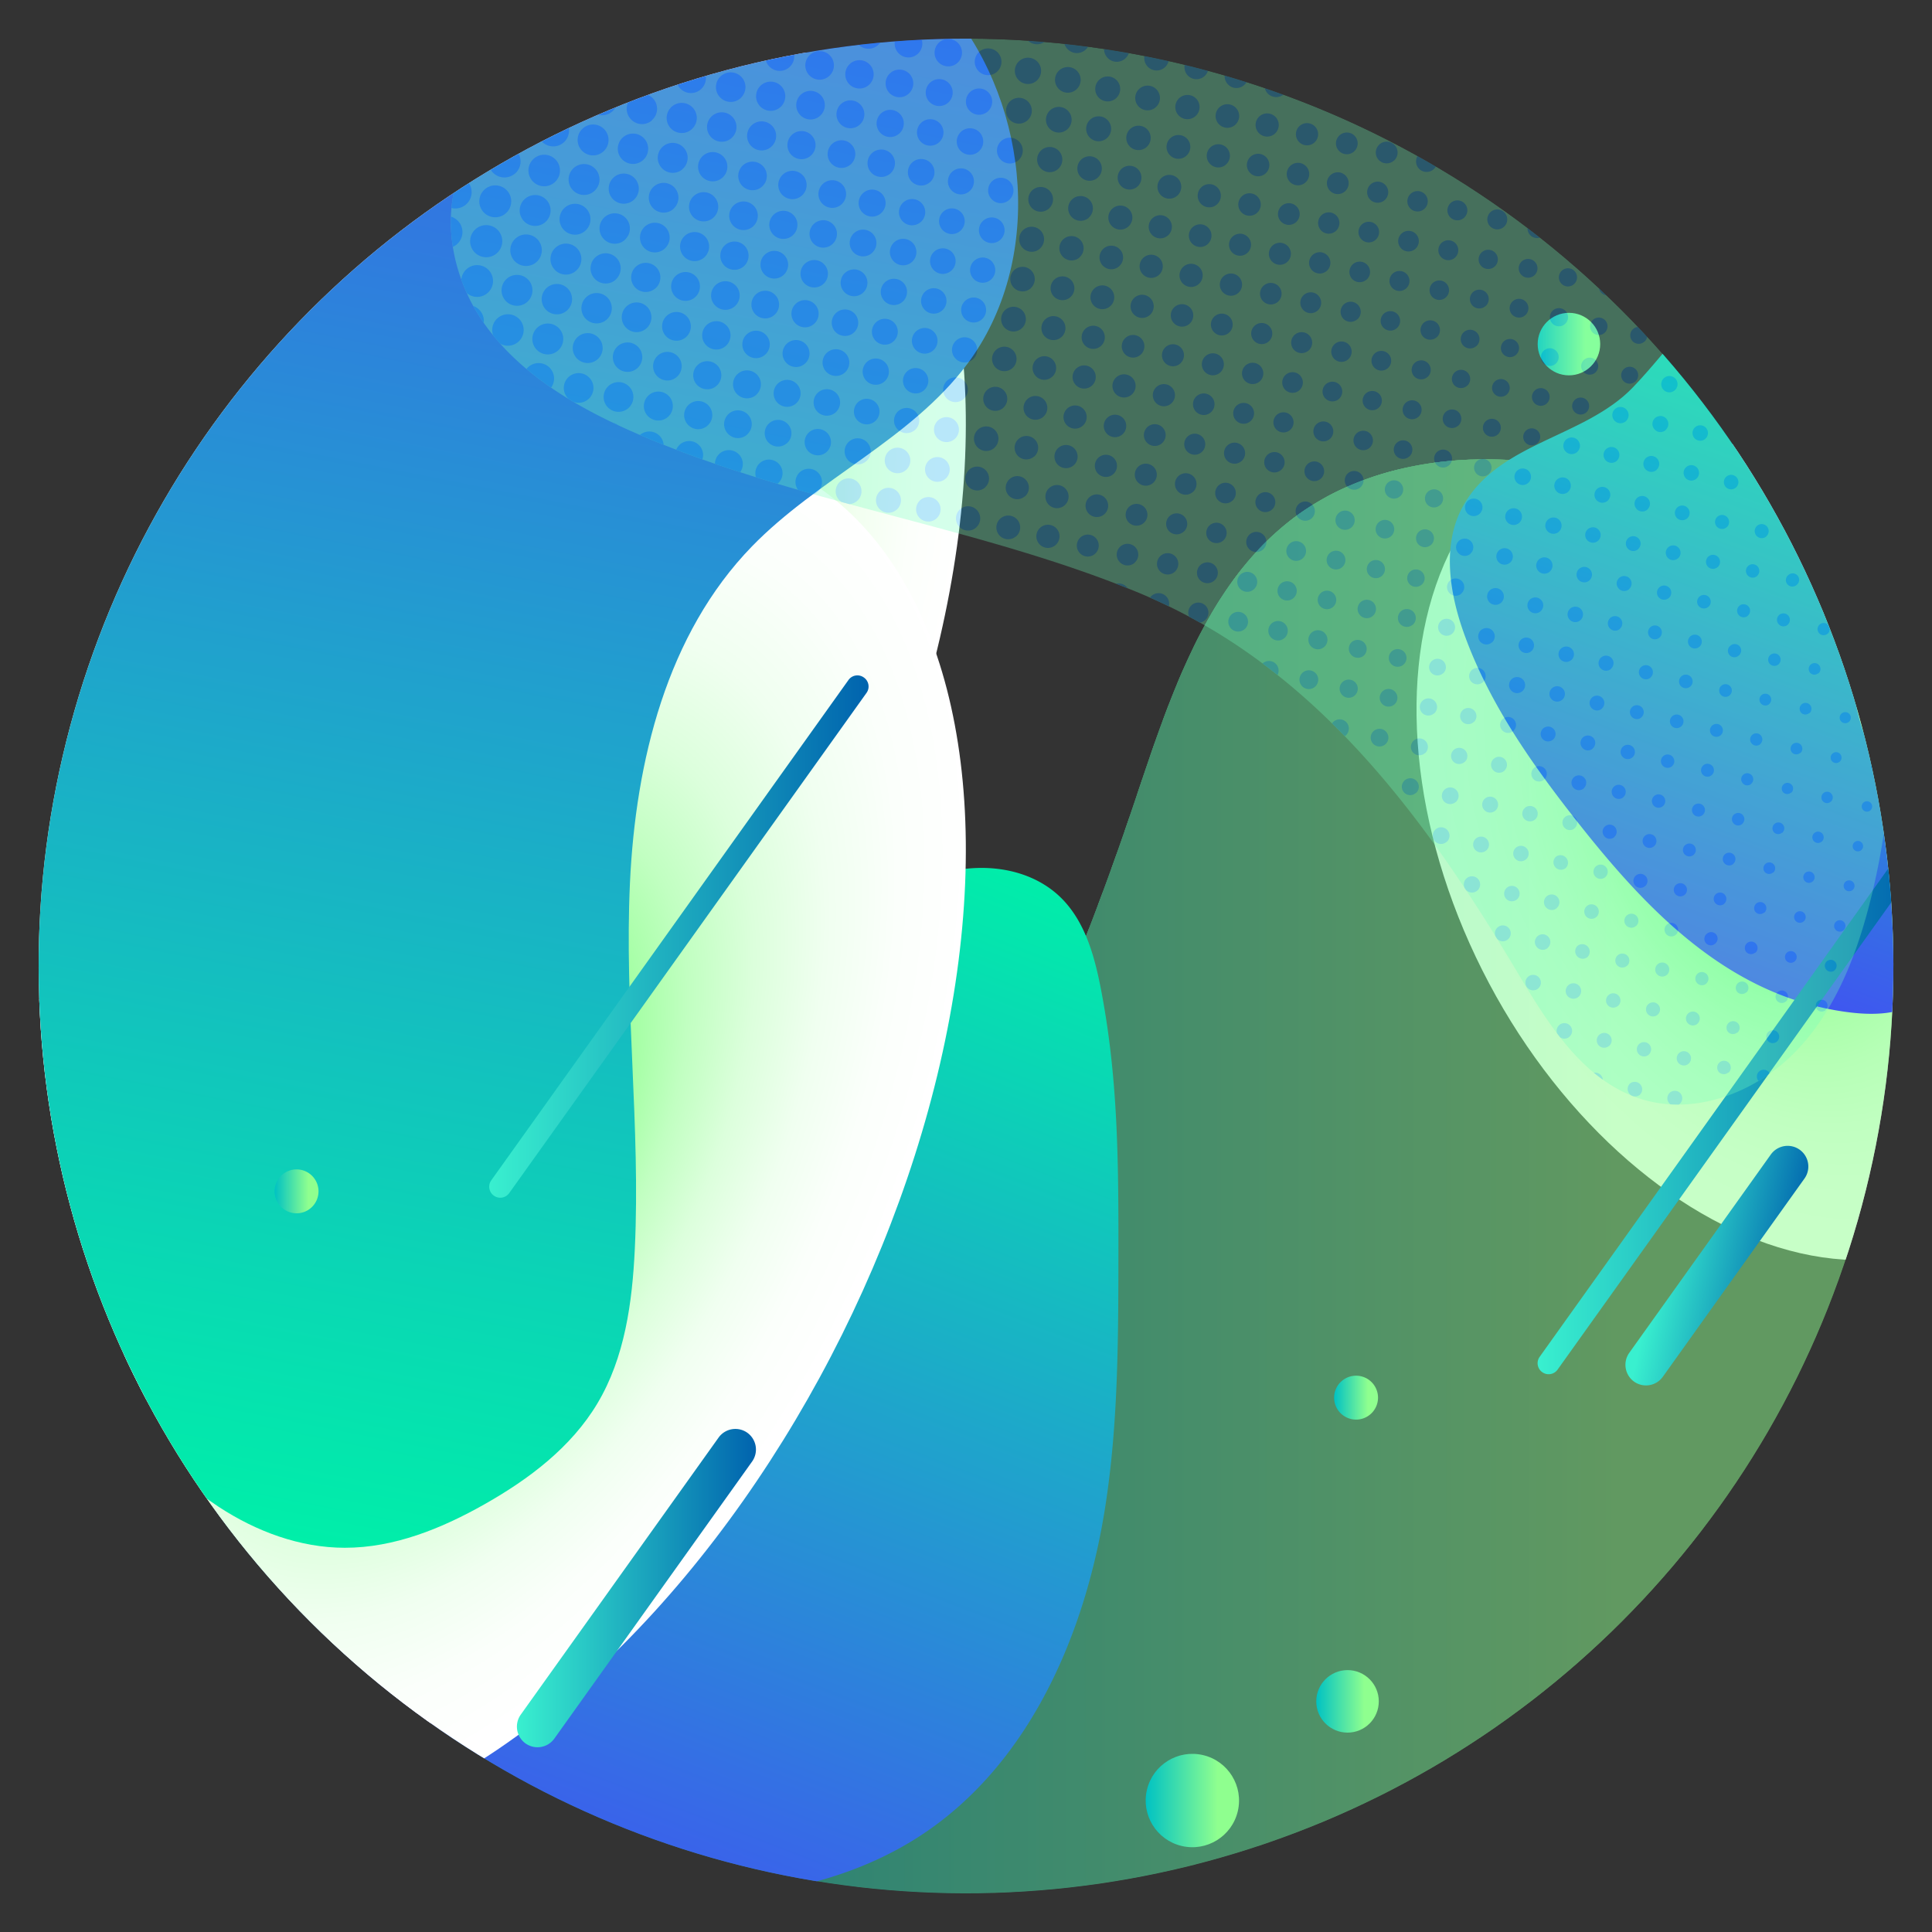 <svg xmlns="http://www.w3.org/2000/svg" xmlns:xlink="http://www.w3.org/1999/xlink" viewBox="0 0 500 500"><rect x="0" y="0" width="500" height="500" fill="#333333" stroke="none"/><defs><style>.cls-1{fill:none;}.cls-2{fill:url(#New_Gradient_Swatch_45);}.cls-3{fill:#73ffbb;}.cls-4{isolation:isolate;}.cls-5{clip-path:url(#clip-path);}.cls-6{opacity:0.4;}.cls-7{clip-path:url(#clip-path-2);}.cls-8{fill:url(#_ÂÁ_Ï_ÌÌ_È_ËÂÌÚ_1065);}.cls-9{fill:url(#_ÂÁ_Ï_ÌÌ_È_ËÂÌÚ_1065-2);}.cls-10{fill:url(#_ÂÁ_Ï_ÌÌ_È_ËÂÌÚ_1065-3);}.cls-11{fill:url(#_ÂÁ_Ï_ÌÌ_È_ËÂÌÚ_1065-4);}.cls-12{fill:url(#_ÂÁ_Ï_ÌÌ_È_ËÂÌÚ_1065-5);}.cls-13{fill:url(#_ÂÁ_Ï_ÌÌ_È_ËÂÌÚ_1065-6);}.cls-14{fill:url(#_ÂÁ_Ï_ÌÌ_È_ËÂÌÚ_1065-7);}.cls-15{fill:url(#_ÂÁ_Ï_ÌÌ_È_ËÂÌÚ_1065-8);}.cls-16{fill:url(#_ÂÁ_Ï_ÌÌ_È_ËÂÌÚ_1065-9);}.cls-17{fill:url(#_ÂÁ_Ï_ÌÌ_È_ËÂÌÚ_1065-10);}.cls-18{fill:url(#_ÂÁ_Ï_ÌÌ_È_ËÂÌÚ_1065-11);}.cls-19{fill:url(#_ÂÁ_Ï_ÌÌ_È_ËÂÌÚ_1065-12);}.cls-20{fill:url(#_ÂÁ_Ï_ÌÌ_È_ËÂÌÚ_1065-13);}.cls-21{fill:url(#_ÂÁ_Ï_ÌÌ_È_ËÂÌÚ_1065-14);}.cls-22{fill:url(#_ÂÁ_Ï_ÌÌ_È_ËÂÌÚ_1065-15);}.cls-23{fill:url(#_ÂÁ_Ï_ÌÌ_È_ËÂÌÚ_1065-16);}.cls-24{clip-path:url(#clip-path-3);}.cls-25{mix-blend-mode:multiply;}.cls-26{fill:url(#New_Gradient_Swatch_1);}.cls-27{opacity:0.5;}.cls-28{clip-path:url(#clip-path-4);}.cls-29{fill:url(#New_Gradient_Swatch_45-4);}.cls-30{fill:url(#New_Gradient_Swatch_45-5);}.cls-31{fill:url(#New_Gradient_Swatch_45-6);}.cls-32{fill:url(#New_Gradient_Swatch_45-7);}.cls-33{fill:url(#New_Gradient_Swatch_45-8);}.cls-34{fill:url(#New_Gradient_Swatch_45-9);}.cls-35{fill:url(#New_Gradient_Swatch_45-10);}.cls-36{fill:url(#New_Gradient_Swatch_45-11);}.cls-37{fill:url(#New_Gradient_Swatch_45-12);}.cls-38{fill:url(#New_Gradient_Swatch_45-13);}.cls-39{fill:url(#New_Gradient_Swatch_45-14);}.cls-40{fill:url(#New_Gradient_Swatch_45-15);}.cls-41{fill:url(#New_Gradient_Swatch_45-16);}.cls-42{fill:url(#New_Gradient_Swatch_45-17);}.cls-43{fill:url(#New_Gradient_Swatch_45-18);}.cls-44{fill:url(#New_Gradient_Swatch_45-19);}.cls-45{fill:url(#New_Gradient_Swatch_45-20);}.cls-46{fill:url(#New_Gradient_Swatch_45-21);}.cls-47{fill:url(#New_Gradient_Swatch_45-22);}.cls-48{fill:url(#New_Gradient_Swatch_45-23);}.cls-49{fill:url(#New_Gradient_Swatch_45-24);}.cls-50{fill:url(#New_Gradient_Swatch_45-25);}.cls-51{fill:url(#New_Gradient_Swatch_45-26);}.cls-52{fill:url(#New_Gradient_Swatch_45-27);}.cls-53{fill:url(#New_Gradient_Swatch_45-28);}.cls-54{fill:url(#New_Gradient_Swatch_45-29);}.cls-55{fill:url(#New_Gradient_Swatch_45-30);}.cls-56{fill:url(#New_Gradient_Swatch_45-31);}.cls-57{fill:url(#New_Gradient_Swatch_45-32);}.cls-58{fill:url(#New_Gradient_Swatch_45-33);}.cls-59{fill:url(#New_Gradient_Swatch_45-34);}.cls-60{fill:url(#New_Gradient_Swatch_45-35);}.cls-61{fill:url(#New_Gradient_Swatch_45-36);}.cls-62{fill:url(#New_Gradient_Swatch_45-37);}.cls-63{fill:url(#New_Gradient_Swatch_45-38);}.cls-64{fill:url(#New_Gradient_Swatch_45-39);}.cls-65{fill:url(#New_Gradient_Swatch_45-40);}.cls-66{fill:url(#New_Gradient_Swatch_45-41);}.cls-67{fill:url(#New_Gradient_Swatch_45-42);}.cls-68{fill:url(#New_Gradient_Swatch_45-43);}.cls-69{fill:url(#New_Gradient_Swatch_45-44);}.cls-70{fill:url(#New_Gradient_Swatch_45-45);}.cls-71{fill:url(#New_Gradient_Swatch_45-46);}.cls-72{fill:url(#New_Gradient_Swatch_45-47);}.cls-73{fill:url(#New_Gradient_Swatch_45-48);}.cls-74{fill:url(#New_Gradient_Swatch_45-49);}.cls-75{fill:url(#New_Gradient_Swatch_45-50);}.cls-76{fill:url(#New_Gradient_Swatch_39);}.cls-77{fill:url(#New_Gradient_Swatch_1-2);}.cls-78{fill:url(#New_Gradient_Swatch_39-2);}.cls-79{fill:url(#radial-gradient);}.cls-80{fill:url(#New_Gradient_Swatch_1-3);}.cls-81{fill:url(#New_Gradient_Swatch_39-3);}.cls-82{fill:url(#New_Gradient_Swatch_30);}.cls-83{fill:url(#New_Gradient_Swatch_30-2);}.cls-84{fill:url(#New_Gradient_Swatch_45-52);}.cls-85{fill:url(#New_Gradient_Swatch_45-53);}.cls-86{fill:url(#New_Gradient_Swatch_45-54);}.cls-87{fill:url(#New_Gradient_Swatch_45-55);}.cls-88{fill:url(#New_Gradient_Swatch_45-56);}.cls-89{fill:url(#New_Gradient_Swatch_30-3);}.cls-90{fill:url(#New_Gradient_Swatch_30-4);}.cls-91{opacity:0.3;}.cls-92{clip-path:url(#clip-path-5);}.cls-93{fill:#14aef3;}.cls-94{clip-path:url(#clip-path-6);}.cls-95{clip-path:url(#clip-path-7);}.cls-96{fill:#69f6c1;}.cls-97{fill:#6bf9bf;}.cls-98{fill:#6efbbe;}.cls-99{fill:#70fdbc;}</style><linearGradient id="New_Gradient_Swatch_45" x1="114.14" y1="317.41" x2="508.8" y2="317.41" gradientUnits="userSpaceOnUse"><stop offset="0" stop-color="#00c2c3"/><stop offset="0.77" stop-color="#8fff8f"/></linearGradient><clipPath id="clip-path"><circle class="cls-1" cx="250" cy="780" r="240" transform="translate(-478.32 405.23) rotate(-45)"/></clipPath><clipPath id="clip-path-2"><path class="cls-1" d="M426.2,966.2a134.9,134.9,0,0,0,29-22.44C476.61,922,490.86,894,500.22,865c16.71-51.81,18.62-107.61,11.19-161.54-7.92-57.52-27.32-115.28-66.61-158s-101.14-67.66-157.11-52.21a130.74,130.74,0,0,0-64.83,41.61c-15.2,18.1-25.49,41.37-23.72,64.94,2.29,30.43,23.42,55.58,42.5,79.4,28.21,35.22,54.13,72.59,73.22,113.48C337.33,840.78,349.78,893.8,344.49,947c-2.22,22.29,5.84,35,29.74,34.35C392.51,980.92,410.29,975.31,426.2,966.2Z"/></clipPath><linearGradient id="_ÂÁ_Ï_ÌÌ_È_ËÂÌÚ_1065" x1="42.31" y1="-251.89" x2="411.85" y2="-251.89" gradientTransform="matrix(0.99, 0.15, 0.15, -0.99, -0.03, 217.85)" gradientUnits="userSpaceOnUse"><stop offset="0" stop-color="#ff088b"/><stop offset="0.29" stop-color="#ff3a5c"/><stop offset="0.51" stop-color="#ff6236"/><stop offset="1" stop-color="#ffe108"/></linearGradient><linearGradient id="_ÂÁ_Ï_ÌÌ_È_ËÂÌÚ_1065-2" x1="47.84" y1="-261.51" x2="417.29" y2="-261.51" xlink:href="#_ÂÁ_Ï_ÌÌ_È_ËÂÌÚ_1065"/><linearGradient id="_ÂÁ_Ï_ÌÌ_È_ËÂÌÚ_1065-3" x1="53.37" y1="-271.13" x2="422.74" y2="-271.13" xlink:href="#_ÂÁ_Ï_ÌÌ_È_ËÂÌÚ_1065"/><linearGradient id="_ÂÁ_Ï_ÌÌ_È_ËÂÌÚ_1065-4" x1="58.9" y1="-280.75" x2="428.18" y2="-280.75" xlink:href="#_ÂÁ_Ï_ÌÌ_È_ËÂÌÚ_1065"/><linearGradient id="_ÂÁ_Ï_ÌÌ_È_ËÂÌÚ_1065-5" x1="64.43" y1="-290.36" x2="433.62" y2="-290.36" xlink:href="#_ÂÁ_Ï_ÌÌ_È_ËÂÌÚ_1065"/><linearGradient id="_ÂÁ_Ï_ÌÌ_È_ËÂÌÚ_1065-6" x1="69.96" y1="-299.98" x2="439.07" y2="-299.98" xlink:href="#_ÂÁ_Ï_ÌÌ_È_ËÂÌÚ_1065"/><linearGradient id="_ÂÁ_Ï_ÌÌ_È_ËÂÌÚ_1065-7" x1="75.49" y1="-309.6" x2="444.51" y2="-309.6" xlink:href="#_ÂÁ_Ï_ÌÌ_È_ËÂÌÚ_1065"/><linearGradient id="_ÂÁ_Ï_ÌÌ_È_ËÂÌÚ_1065-8" x1="81.02" y1="-319.22" x2="449.96" y2="-319.22" xlink:href="#_ÂÁ_Ï_ÌÌ_È_ËÂÌÚ_1065"/><linearGradient id="_ÂÁ_Ï_ÌÌ_È_ËÂÌÚ_1065-9" x1="86.55" y1="-328.84" x2="455.4" y2="-328.84" xlink:href="#_ÂÁ_Ï_ÌÌ_È_ËÂÌÚ_1065"/><linearGradient id="_ÂÁ_Ï_ÌÌ_È_ËÂÌÚ_1065-10" x1="92.08" y1="-338.45" x2="460.84" y2="-338.45" xlink:href="#_ÂÁ_Ï_ÌÌ_È_ËÂÌÚ_1065"/><linearGradient id="_ÂÁ_Ï_ÌÌ_È_ËÂÌÚ_1065-11" x1="97.61" y1="-348.07" x2="466.29" y2="-348.07" xlink:href="#_ÂÁ_Ï_ÌÌ_È_ËÂÌÚ_1065"/><linearGradient id="_ÂÁ_Ï_ÌÌ_È_ËÂÌÚ_1065-12" x1="103.15" y1="-357.69" x2="471.73" y2="-357.69" xlink:href="#_ÂÁ_Ï_ÌÌ_È_ËÂÌÚ_1065"/><linearGradient id="_ÂÁ_Ï_ÌÌ_È_ËÂÌÚ_1065-13" x1="108.68" y1="-367.31" x2="477.18" y2="-367.31" xlink:href="#_ÂÁ_Ï_ÌÌ_È_ËÂÌÚ_1065"/><linearGradient id="_ÂÁ_Ï_ÌÌ_È_ËÂÌÚ_1065-14" x1="114.21" y1="-376.93" x2="482.62" y2="-376.93" xlink:href="#_ÂÁ_Ï_ÌÌ_È_ËÂÌÚ_1065"/><linearGradient id="_ÂÁ_Ï_ÌÌ_È_ËÂÌÚ_1065-15" x1="119.74" y1="-386.54" x2="488.06" y2="-386.54" xlink:href="#_ÂÁ_Ï_ÌÌ_È_ËÂÌÚ_1065"/><linearGradient id="_ÂÁ_Ï_ÌÌ_È_ËÂÌÚ_1065-16" x1="125.27" y1="-396.16" x2="493.51" y2="-396.16" xlink:href="#_ÂÁ_Ï_ÌÌ_È_ËÂÌÚ_1065"/><clipPath id="clip-path-3"><circle class="cls-1" cx="250" cy="250" r="240" transform="translate(-103.55 250) rotate(-45)"/></clipPath><radialGradient id="New_Gradient_Swatch_1" cx="967.21" cy="717.59" r="135.62" gradientTransform="matrix(0, -0.85, 0.57, 0, 47.01, 1037.42)" gradientUnits="userSpaceOnUse"><stop offset="0" stop-color="#00c2c3"/><stop offset="0.26" stop-color="#8fff8f"/><stop offset="0.31" stop-color="#9eff9e"/><stop offset="0.44" stop-color="#c1ffc1"/><stop offset="0.57" stop-color="#dcffdc"/><stop offset="0.71" stop-color="#f0fff0"/><stop offset="0.85" stop-color="#fbfffb"/><stop offset="0.99" stop-color="#fff"/></radialGradient><clipPath id="clip-path-4"><path class="cls-2" d="M159.38,501.17A127.1,127.1,0,0,0,192,512.79c28.18,5.91,57.66,3,85.51-4.38,49.68-13.12,95-40,134.05-73.42,41.67-35.6,77.68-80.46,91.63-133.46s2.22-114.85-38.58-151.45a123.48,123.48,0,0,0-66.1-30.3c-22.13-2.86-45.86.83-63.69,14.25-23,17.32-32.23,46.93-41.43,74.23-13.61,40.36-30.09,80-52.85,116C213.74,366.65,178,403.55,133,426.47c-18.84,9.6-24.79,22.45-12.14,41.14C130.52,481.9,144,493.17,159.38,501.17Z"/></clipPath><linearGradient id="New_Gradient_Swatch_45-4" x1="496.77" y1="820.28" x2="845.6" y2="820.28" gradientTransform="matrix(0.41, 0.91, 0.91, -0.41, -615.62, -202.51)" xlink:href="#New_Gradient_Swatch_45"/><linearGradient id="New_Gradient_Swatch_45-5" x1="501.98" y1="811.2" x2="850.73" y2="811.2" gradientTransform="matrix(0.41, 0.91, 0.91, -0.41, -615.62, -202.51)" xlink:href="#New_Gradient_Swatch_45"/><linearGradient id="New_Gradient_Swatch_45-6" x1="507.2" y1="802.13" x2="855.87" y2="802.13" gradientTransform="matrix(0.41, 0.91, 0.91, -0.41, -615.62, -202.51)" xlink:href="#New_Gradient_Swatch_45"/><linearGradient id="New_Gradient_Swatch_45-7" x1="512.42" y1="793.05" x2="861.01" y2="793.05" gradientTransform="matrix(0.41, 0.91, 0.91, -0.41, -615.62, -202.51)" xlink:href="#New_Gradient_Swatch_45"/><linearGradient id="New_Gradient_Swatch_45-8" x1="517.64" y1="783.97" x2="866.15" y2="783.97" gradientTransform="matrix(0.41, 0.91, 0.91, -0.41, -615.62, -202.51)" xlink:href="#New_Gradient_Swatch_45"/><linearGradient id="New_Gradient_Swatch_45-9" x1="522.86" y1="774.89" x2="871.29" y2="774.89" gradientTransform="matrix(0.41, 0.91, 0.91, -0.41, -615.62, -202.51)" xlink:href="#New_Gradient_Swatch_45"/><linearGradient id="New_Gradient_Swatch_45-10" x1="528.08" y1="765.81" x2="876.43" y2="765.81" gradientTransform="matrix(0.41, 0.91, 0.91, -0.41, -615.62, -202.51)" xlink:href="#New_Gradient_Swatch_45"/><linearGradient id="New_Gradient_Swatch_45-11" x1="533.3" y1="756.73" x2="881.56" y2="756.73" gradientTransform="matrix(0.41, 0.91, 0.91, -0.41, -615.62, -202.51)" xlink:href="#New_Gradient_Swatch_45"/><linearGradient id="New_Gradient_Swatch_45-12" x1="538.52" y1="747.65" x2="886.7" y2="747.65" gradientTransform="matrix(0.41, 0.91, 0.91, -0.41, -615.62, -202.51)" xlink:href="#New_Gradient_Swatch_45"/><linearGradient id="New_Gradient_Swatch_45-13" x1="543.74" y1="738.57" x2="891.84" y2="738.57" gradientTransform="matrix(0.41, 0.91, 0.91, -0.41, -615.62, -202.51)" xlink:href="#New_Gradient_Swatch_45"/><linearGradient id="New_Gradient_Swatch_45-14" x1="548.96" y1="729.5" x2="896.98" y2="729.5" gradientTransform="matrix(0.41, 0.91, 0.91, -0.41, -615.62, -202.51)" xlink:href="#New_Gradient_Swatch_45"/><linearGradient id="New_Gradient_Swatch_45-15" x1="554.18" y1="720.42" x2="902.11" y2="720.42" gradientTransform="matrix(0.41, 0.91, 0.91, -0.41, -615.62, -202.51)" xlink:href="#New_Gradient_Swatch_45"/><linearGradient id="New_Gradient_Swatch_45-16" x1="559.4" y1="711.34" x2="907.25" y2="711.34" gradientTransform="matrix(0.41, 0.91, 0.91, -0.41, -615.62, -202.51)" xlink:href="#New_Gradient_Swatch_45"/><linearGradient id="New_Gradient_Swatch_45-17" x1="564.62" y1="702.26" x2="912.39" y2="702.26" gradientTransform="matrix(0.41, 0.91, 0.91, -0.41, -615.62, -202.51)" xlink:href="#New_Gradient_Swatch_45"/><linearGradient id="New_Gradient_Swatch_45-18" x1="569.84" y1="693.18" x2="917.53" y2="693.18" gradientTransform="matrix(0.41, 0.91, 0.91, -0.41, -615.62, -202.51)" xlink:href="#New_Gradient_Swatch_45"/><linearGradient id="New_Gradient_Swatch_45-19" x1="575.06" y1="684.1" x2="922.67" y2="684.1" gradientTransform="matrix(0.41, 0.91, 0.91, -0.41, -615.62, -202.51)" xlink:href="#New_Gradient_Swatch_45"/><linearGradient id="New_Gradient_Swatch_45-20" x1="580.28" y1="675.02" x2="927.81" y2="675.02" gradientTransform="matrix(0.41, 0.91, 0.91, -0.41, -615.62, -202.51)" xlink:href="#New_Gradient_Swatch_45"/><linearGradient id="New_Gradient_Swatch_45-21" x1="585.5" y1="665.94" x2="932.94" y2="665.94" gradientTransform="matrix(0.41, 0.91, 0.91, -0.41, -615.62, -202.51)" xlink:href="#New_Gradient_Swatch_45"/><linearGradient id="New_Gradient_Swatch_45-22" x1="590.73" y1="656.86" x2="938.08" y2="656.86" gradientTransform="matrix(0.41, 0.91, 0.91, -0.41, -615.62, -202.51)" xlink:href="#New_Gradient_Swatch_45"/><linearGradient id="New_Gradient_Swatch_45-23" x1="595.95" y1="647.78" x2="943.22" y2="647.78" gradientTransform="matrix(0.41, 0.91, 0.91, -0.41, -615.62, -202.51)" xlink:href="#New_Gradient_Swatch_45"/><linearGradient id="New_Gradient_Swatch_45-24" x1="601.17" y1="638.71" x2="948.36" y2="638.71" gradientTransform="matrix(0.41, 0.91, 0.91, -0.41, -615.62, -202.51)" xlink:href="#New_Gradient_Swatch_45"/><linearGradient id="New_Gradient_Swatch_45-25" x1="606.39" y1="629.63" x2="953.5" y2="629.63" gradientTransform="matrix(0.41, 0.91, 0.91, -0.41, -615.62, -202.51)" xlink:href="#New_Gradient_Swatch_45"/><linearGradient id="New_Gradient_Swatch_45-26" x1="611.61" y1="620.55" x2="958.64" y2="620.55" gradientTransform="matrix(0.41, 0.91, 0.91, -0.41, -615.62, -202.51)" xlink:href="#New_Gradient_Swatch_45"/><linearGradient id="New_Gradient_Swatch_45-27" x1="616.83" y1="611.47" x2="963.78" y2="611.47" gradientTransform="matrix(0.41, 0.91, 0.91, -0.41, -615.62, -202.51)" xlink:href="#New_Gradient_Swatch_45"/><linearGradient id="New_Gradient_Swatch_45-28" x1="622.05" y1="602.39" x2="968.92" y2="602.39" gradientTransform="matrix(0.41, 0.91, 0.91, -0.41, -615.62, -202.51)" xlink:href="#New_Gradient_Swatch_45"/><linearGradient id="New_Gradient_Swatch_45-29" x1="627.27" y1="593.31" x2="974.05" y2="593.31" gradientTransform="matrix(0.41, 0.91, 0.91, -0.41, -615.62, -202.51)" xlink:href="#New_Gradient_Swatch_45"/><linearGradient id="New_Gradient_Swatch_45-30" x1="632.5" y1="584.23" x2="979.19" y2="584.23" gradientTransform="matrix(0.41, 0.91, 0.91, -0.41, -615.62, -202.51)" xlink:href="#New_Gradient_Swatch_45"/><linearGradient id="New_Gradient_Swatch_45-31" x1="637.72" y1="575.15" x2="984.33" y2="575.15" gradientTransform="matrix(0.41, 0.91, 0.91, -0.41, -615.62, -202.51)" xlink:href="#New_Gradient_Swatch_45"/><linearGradient id="New_Gradient_Swatch_45-32" x1="642.94" y1="566.07" x2="989.47" y2="566.07" gradientTransform="matrix(0.41, 0.91, 0.91, -0.41, -615.62, -202.51)" xlink:href="#New_Gradient_Swatch_45"/><linearGradient id="New_Gradient_Swatch_45-33" x1="648.16" y1="556.99" x2="994.61" y2="556.99" gradientTransform="matrix(0.41, 0.91, 0.91, -0.41, -615.62, -202.51)" xlink:href="#New_Gradient_Swatch_45"/><linearGradient id="New_Gradient_Swatch_45-34" x1="653.38" y1="547.91" x2="999.75" y2="547.91" gradientTransform="matrix(0.41, 0.91, 0.91, -0.41, -615.62, -202.51)" xlink:href="#New_Gradient_Swatch_45"/><linearGradient id="New_Gradient_Swatch_45-35" x1="658.61" y1="538.83" x2="1004.89" y2="538.83" gradientTransform="matrix(0.41, 0.91, 0.91, -0.41, -615.62, -202.51)" xlink:href="#New_Gradient_Swatch_45"/><linearGradient id="New_Gradient_Swatch_45-36" x1="663.83" y1="529.75" x2="1010.03" y2="529.75" gradientTransform="matrix(0.41, 0.91, 0.91, -0.41, -615.62, -202.51)" xlink:href="#New_Gradient_Swatch_45"/><linearGradient id="New_Gradient_Swatch_45-37" x1="669.05" y1="520.67" x2="1015.17" y2="520.67" gradientTransform="matrix(0.41, 0.91, 0.91, -0.41, -615.62, -202.51)" xlink:href="#New_Gradient_Swatch_45"/><linearGradient id="New_Gradient_Swatch_45-38" x1="674.27" y1="511.59" x2="1020.31" y2="511.59" gradientTransform="matrix(0.41, 0.91, 0.91, -0.41, -615.62, -202.51)" xlink:href="#New_Gradient_Swatch_45"/><linearGradient id="New_Gradient_Swatch_45-39" x1="679.5" y1="502.51" x2="1025.45" y2="502.51" gradientTransform="matrix(0.41, 0.91, 0.91, -0.41, -615.62, -202.51)" xlink:href="#New_Gradient_Swatch_45"/><linearGradient id="New_Gradient_Swatch_45-40" x1="684.72" y1="493.43" x2="1030.58" y2="493.43" gradientTransform="matrix(0.41, 0.91, 0.91, -0.41, -615.62, -202.51)" xlink:href="#New_Gradient_Swatch_45"/><linearGradient id="New_Gradient_Swatch_45-41" x1="689.94" y1="484.35" x2="1035.69" y2="484.35" gradientTransform="matrix(0.41, 0.91, 0.91, -0.41, -615.62, -202.51)" xlink:href="#New_Gradient_Swatch_45"/><linearGradient id="New_Gradient_Swatch_45-42" x1="695.16" y1="475.27" x2="1040.83" y2="475.27" gradientTransform="matrix(0.41, 0.91, 0.91, -0.41, -615.62, -202.51)" xlink:href="#New_Gradient_Swatch_45"/><linearGradient id="New_Gradient_Swatch_45-43" x1="700.39" y1="466.19" x2="1045.97" y2="466.19" gradientTransform="matrix(0.41, 0.91, 0.91, -0.41, -615.62, -202.51)" xlink:href="#New_Gradient_Swatch_45"/><linearGradient id="New_Gradient_Swatch_45-44" x1="705.61" y1="457.11" x2="1051.11" y2="457.11" gradientTransform="matrix(0.41, 0.91, 0.91, -0.41, -615.62, -202.51)" xlink:href="#New_Gradient_Swatch_45"/><linearGradient id="New_Gradient_Swatch_45-45" x1="710.84" y1="448.03" x2="1056.25" y2="448.03" gradientTransform="matrix(0.41, 0.91, 0.91, -0.41, -615.62, -202.51)" xlink:href="#New_Gradient_Swatch_45"/><linearGradient id="New_Gradient_Swatch_45-46" x1="716.06" y1="438.95" x2="1061.39" y2="438.95" gradientTransform="matrix(0.41, 0.91, 0.91, -0.41, -615.62, -202.51)" xlink:href="#New_Gradient_Swatch_45"/><linearGradient id="New_Gradient_Swatch_45-47" x1="721.28" y1="429.87" x2="1066.53" y2="429.87" gradientTransform="matrix(0.41, 0.91, 0.91, -0.41, -615.62, -202.51)" xlink:href="#New_Gradient_Swatch_45"/><linearGradient id="New_Gradient_Swatch_45-48" x1="726.5" y1="420.79" x2="1071.67" y2="420.79" gradientTransform="matrix(0.41, 0.91, 0.91, -0.41, -615.62, -202.51)" xlink:href="#New_Gradient_Swatch_45"/><linearGradient id="New_Gradient_Swatch_45-49" x1="731.73" y1="411.71" x2="1076.81" y2="411.71" gradientTransform="matrix(0.41, 0.91, 0.91, -0.41, -615.62, -202.51)" xlink:href="#New_Gradient_Swatch_45"/><linearGradient id="New_Gradient_Swatch_45-50" x1="736.95" y1="402.63" x2="1081.95" y2="402.63" gradientTransform="matrix(0.41, 0.91, 0.91, -0.41, -615.62, -202.51)" xlink:href="#New_Gradient_Swatch_45"/><linearGradient id="New_Gradient_Swatch_39" x1="156.19" y1="-374.87" x2="452.48" y2="-374.87" gradientTransform="matrix(-0.36, 0.93, 0.93, 0.36, 634.88, 199.99)" gradientUnits="userSpaceOnUse"><stop offset="0" stop-color="#00efa9"/><stop offset="1" stop-color="#3f56f0"/></linearGradient><radialGradient id="New_Gradient_Swatch_1-2" cx="886.85" cy="124.1" r="120.23" gradientTransform="matrix(0.85, 0, 0, 0.57, -646.76, 301.45)" xlink:href="#New_Gradient_Swatch_1"/><linearGradient id="New_Gradient_Swatch_39-2" x1="442.23" y1="-372.23" x2="629.74" y2="-372.23" gradientTransform="translate(290.69 -476.77) rotate(110.29)" xlink:href="#New_Gradient_Swatch_39"/><radialGradient id="radial-gradient" cx="723.04" cy="1563.29" r="186.62" gradientTransform="matrix(-0.97, 0.21, -0.37, -0.56, 1401.24, 909.99)" gradientUnits="userSpaceOnUse"><stop offset="0" stop-color="#22bbed"/><stop offset="0.26" stop-color="#59ff3f"/><stop offset="0.26" stop-color="#5aff40"/><stop offset="0.36" stop-color="#85ff72"/><stop offset="0.46" stop-color="#abff9d"/><stop offset="0.57" stop-color="#c9ffc1"/><stop offset="0.67" stop-color="#e1ffdc"/><stop offset="0.77" stop-color="#f2fff0"/><stop offset="0.88" stop-color="#fcfffb"/><stop offset="0.99" stop-color="#fff"/></radialGradient><radialGradient id="New_Gradient_Swatch_1-3" cx="840.71" cy="1521.01" r="186.62" gradientTransform="matrix(-0.97, 0.21, -0.37, -0.56, 1500.01, 971.2)" xlink:href="#New_Gradient_Swatch_1"/><linearGradient id="New_Gradient_Swatch_39-3" x1="74.88" y1="165.8" x2="516.97" y2="165.8" gradientTransform="translate(-155.86 429.52) rotate(-78.85)" xlink:href="#New_Gradient_Swatch_39"/><linearGradient id="New_Gradient_Swatch_30" x1="133.77" y1="410.99" x2="195.65" y2="410.99" gradientUnits="userSpaceOnUse"><stop offset="0" stop-color="#39f0cf"/><stop offset="1" stop-color="#0063ae"/></linearGradient><linearGradient id="New_Gradient_Swatch_30-2" x1="329.98" y1="264.94" x2="382.69" y2="264.94" gradientTransform="matrix(0.73, -0.19, -0.19, 0.86, 236.83, 168.85)" xlink:href="#New_Gradient_Swatch_30"/><linearGradient id="New_Gradient_Swatch_45-52" x1="296.51" y1="465.97" x2="320.66" y2="465.97" gradientTransform="translate(690.86 58.27) rotate(76.67)" xlink:href="#New_Gradient_Swatch_45"/><linearGradient id="New_Gradient_Swatch_45-53" x1="345.27" y1="361.71" x2="356.63" y2="361.71" xlink:href="#New_Gradient_Swatch_45"/><linearGradient id="New_Gradient_Swatch_45-54" x1="71.07" y1="308.29" x2="82.43" y2="308.29" xlink:href="#New_Gradient_Swatch_45"/><linearGradient id="New_Gradient_Swatch_45-55" x1="340.66" y1="440.31" x2="356.83" y2="440.31" xlink:href="#New_Gradient_Swatch_45"/><linearGradient id="New_Gradient_Swatch_45-56" x1="397.95" y1="89.05" x2="414.12" y2="89.05" xlink:href="#New_Gradient_Swatch_45"/><linearGradient id="New_Gradient_Swatch_30-3" x1="397.95" y1="288.09" x2="496.04" y2="288.09" xlink:href="#New_Gradient_Swatch_30"/><linearGradient id="New_Gradient_Swatch_30-4" x1="126.63" y1="242.41" x2="224.71" y2="242.41" xlink:href="#New_Gradient_Swatch_30"/><clipPath id="clip-path-5"><path class="cls-3" d="M330.62,174.7c25.58,20.32,44.82,47.94,61.83,76.52,8.07,13.57,17.15,28.43,32.21,33.19,13.65,4.31,29-1.39,39.23-11.45s15.89-23.82,19.58-37.65c8.59-32.2,7.51-66.15,4.67-99.35-2.15-25.14-5.32-50.4-13.21-74.37S454.11,14.82,435-1.6C401.75-30.06,354.2-35.84,310.86-30,282.28-26.19,254.57-17.95,227-9.93,199.14-1.86,173.31,6,147.36,19.14c-10.3,5.24-20.86,11.46-26.51,21.54-7.43,13.25-4.33,30.55,4.42,43s22.25,20.67,36.07,27C204,130.06,251.4,135.53,294.68,153.4A148.85,148.85,0,0,1,330.62,174.7Z"/></clipPath><clipPath id="clip-path-6"><circle class="cls-1" cx="250" cy="-280" r="240" transform="translate(271.21 94.77) rotate(-45)"/></clipPath><clipPath id="clip-path-7"><path class="cls-1" d="M312.35,20.48A139.57,139.57,0,0,1,274.52,24C243,22.58,212.42,11.44,184.83-3.95c-49.23-27.46-90.06-68.4-122.5-114.5C27.73-167.62,1.65-225.09,1.25-285.21S30.13-407.87,83.44-435.67a135.36,135.36,0,0,1,78.49-14.23c24.3,3,48.52,13.35,63.81,32.46,19.75,24.68,21.49,58.65,23.85,90.16,3.48,46.6,10.22,93.22,24.62,137.67,17,52.34,44.94,101.29,86.51,137.88,17.42,15.32,20.25,30.6,1.72,47C348.26,7.85,330.84,16.15,312.35,20.48Z"/></clipPath></defs><g class="cls-4"><g id="Layer_8" data-name="Layer 8"><g class="cls-5"><g class="cls-6"><g class="cls-7"><path class="cls-8" d="M-23.31,659.36l2,4.76c1.06-.45,108-45.29,212.31-107.46,140.74-83.88,209.93-157.73,205.66-219.51l-5.15.36C401.37,480.41-19.07,657.58-23.31,659.36Z"/><path class="cls-9" d="M-19.28,669.75l2,4.67c1.07-.45,108-45.45,212.3-107.7,140.7-84,209.89-157.73,205.64-219.22l-5.05.35C405.41,490.2-15,668-19.28,669.75Z"/><path class="cls-10" d="M-15.24,680.14l1.93,4.57c1.06-.44,108-45.59,212.27-107.92,140.68-84.07,209.87-157.73,205.63-218.95l-4.95.35C409.44,499.93-11,678.35-15.24,680.14Z"/><path class="cls-11" d="M-11.2,690.53-9.31,695c1.07-.45,108-45.75,212.25-108.16,140.65-84.16,209.84-157.73,205.62-218.66l-4.85.34C413.46,509.69-7,688.73-11.2,690.53Z"/><path class="cls-12" d="M-7.16,700.92l1.85,4.39c1.07-.45,108-45.91,212.23-108.39,140.63-84.26,209.81-157.74,205.62-218.38l-4.76.33C417.49,519.46-2.92,699.12-7.16,700.92Z"/><path class="cls-13" d="M-3.13,711.31l1.83,4.3c1.07-.46,107.93-46.07,212.2-108.63,140.61-84.35,209.78-157.73,205.61-218.1l-4.66.33C421.52,529.2,1.12,709.5-3.13,711.31Z"/><path class="cls-14" d="M.91,721.7l1.79,4.2c1.07-.45,107.92-46.22,212.18-108.85,140.58-84.45,209.76-157.73,205.6-217.82l-4.56.32C425.55,539,5.16,719.88.91,721.7Z"/><path class="cls-15" d="M5,732.09l1.76,4.11c1.06-.46,107.9-46.38,212.15-109.09,140.55-84.54,209.73-157.73,205.59-217.53l-4.46.31C429.59,548.74,9.19,730.27,5,732.09Z"/><path class="cls-16" d="M9,742.48l1.73,4C11.78,746,118.59,700,222.84,637.18c140.53-84.63,209.7-157.73,205.58-217.25l-4.36.3C433.62,558.46,13.23,740.65,9,742.48Z"/><path class="cls-17" d="M13,752.87l1.69,3.92c1.07-.46,107.87-46.69,212.11-109.55,140.5-84.73,209.67-157.73,205.58-217l-4.27.3C437.64,568.21,17.27,751,13,752.87Z"/><path class="cls-18" d="M17.06,763.25l1.66,3.84c1.07-.46,107.85-46.85,212.08-109.78,140.48-84.83,209.64-157.73,205.57-216.69l-4.17.29C441.68,578,21.31,761.42,17.06,763.25Z"/><path class="cls-19" d="M21.1,773.64l1.62,3.75c1.07-.46,107.84-47,212.06-110C375.23,582.46,444.39,509.65,440.34,451l-4.07.28C445.7,587.74,25.34,771.8,21.1,773.64Z"/><path class="cls-20" d="M25.14,784l1.59,3.66c1.06-.47,107.82-47.17,212-110.25,140.43-85,209.59-157.72,205.55-216.13l-4,.28C449.72,597.49,29.38,782.18,25.14,784Z"/><path class="cls-21" d="M29.17,794.42,30.73,798c1.07-.46,107.81-47.32,212-110.48C383.15,602.4,452.3,529.78,448.28,471.66l-3.87.27C453.76,607.23,33.42,792.57,29.17,794.42Z"/><path class="cls-22" d="M33.21,804.81l1.52,3.47c1.07-.47,107.8-47.48,212-110.71C387.1,612.37,456.25,539.84,452.26,482l-3.78.26C457.78,617,37.46,803,33.21,804.81Z"/><path class="cls-23" d="M37.25,815.2l1.49,3.38c1.06-.47,107.78-47.64,212-111,140.35-85.29,209.5-157.72,205.53-215.28l-3.68.26C461.83,626.75,41.5,813.33,37.25,815.2Z"/></g></g></g></g><g id="Layer_7" data-name="Layer 7"><g class="cls-24"><g class="cls-25"><ellipse class="cls-26" cx="453.17" cy="218.54" rx="76.76" ry="114.82" transform="translate(-49.56 238.03) rotate(-27.97)"/></g><g class="cls-27"><path class="cls-2" d="M159.38,501.17A127.1,127.1,0,0,0,192,512.79c28.18,5.91,57.66,3,85.51-4.38,49.68-13.12,95-40,134.05-73.42,41.67-35.6,77.68-80.46,91.63-133.46s2.22-114.85-38.58-151.45a123.48,123.48,0,0,0-66.1-30.3c-22.13-2.86-45.86.83-63.69,14.25-23,17.32-32.23,46.93-41.43,74.23-13.61,40.36-30.09,80-52.85,116C213.74,366.65,178,403.55,133,426.47c-18.84,9.6-24.79,22.45-12.14,41.14C130.52,481.9,144,493.17,159.38,501.17Z"/><path class="cls-2" d="M159.38,501.17A127.1,127.1,0,0,0,192,512.79c28.18,5.91,57.66,3,85.51-4.38,49.68-13.12,95-40,134.05-73.42,41.67-35.6,77.68-80.46,91.63-133.46s2.22-114.85-38.58-151.45a123.48,123.48,0,0,0-66.1-30.3c-22.13-2.86-45.86.83-63.69,14.25-23,17.32-32.23,46.93-41.43,74.23-13.61,40.36-30.09,80-52.85,116C213.74,366.65,178,403.55,133,426.47c-18.84,9.6-24.79,22.45-12.14,41.14C130.52,481.9,144,493.17,159.38,501.17Z"/><g class="cls-28"><path class="cls-29" d="M174.12-12.36l-2.78,4c.9.63,91,62.74,193.59,113.94,138.36,69.08,232.3,86.43,279.21,51.55l-2.91-3.91C532.72,233.89,177.69-9.89,174.12-12.36Z"/><path class="cls-30" d="M167.92-3.86,165.2.07c.9.62,91.14,62.65,193.76,113.81,138.42,69,232.29,86.39,279,51.68l-2.85-3.84C527,242.08,171.5-1.39,167.92-3.86Z"/><path class="cls-31" d="M161.72,4.64,159.06,8.5c.9.62,91.26,62.56,193.93,113.67C491.48,191.11,585.26,208.55,631.75,174l-2.8-3.76C521.32,250.24,165.3,7.11,161.72,4.64Z"/><path class="cls-32" d="M155.52,13.14l-2.6,3.79c.9.62,91.37,62.47,194.1,113.53,138.55,68.87,232.26,86.35,278.53,52l-2.74-3.69C515.62,258.41,159.11,15.6,155.52,13.14Z"/><path class="cls-33" d="M149.32,21.65l-2.54,3.71c.9.62,91.49,62.37,194.27,113.39,138.62,68.8,232.25,86.33,278.3,52.1l-2.68-3.62C509.9,266.59,152.92,24.1,149.32,21.65Z"/><path class="cls-34" d="M143.12,30.15l-2.48,3.64c.9.62,91.6,62.28,194.44,113.25,138.68,68.74,232.23,86.31,278.08,52.23l-2.64-3.53C504.22,274.77,146.72,32.6,143.12,30.15Z"/><path class="cls-35" d="M136.93,38.65l-2.43,3.57c.9.61,91.72,62.19,194.61,113.11C467.85,224,561.33,241.62,607,207.7l-2.58-3.46C498.52,282.94,140.53,41.1,136.93,38.65Z"/><path class="cls-36" d="M130.73,47.15l-2.37,3.5c.9.61,91.84,62.09,194.78,113,138.8,68.6,232.21,86.26,277.62,52.5l-2.52-3.39C492.8,291.13,134.34,49.6,130.73,47.15Z"/><path class="cls-37" d="M124.53,55.65l-2.31,3.43c.9.61,91.95,62,195,112.84,138.87,68.53,232.2,86.24,277.39,52.64l-2.46-3.31C487.13,299.28,128.14,58.1,124.53,55.65Z"/><path class="cls-38" d="M118.33,64.16l-2.26,3.34c.91.62,92.08,61.92,195.14,112.71C450.13,248.67,543.38,266.43,588.37,233L586,229.75C481.44,307.45,122,66.6,118.33,64.16Z"/><path class="cls-39" d="M112.14,72.66l-2.21,3.27c.91.62,92.19,61.83,195.31,112.57,139,68.4,232.15,86.2,276.93,52.92l-2.36-3.17C475.73,315.63,115.76,75.1,112.14,72.66Z"/><path class="cls-40" d="M105.94,81.16l-2.15,3.2c.91.61,92.31,61.73,195.48,112.43C438.32,265.12,531.41,283,576,249.85l-2.3-3.1C470,323.81,109.57,83.6,105.94,81.16Z"/><path class="cls-41" d="M99.74,89.67l-2.09,3.12c.91.61,92.42,61.64,195.65,112.29,139.11,68.26,232.12,86.16,276.47,53.19l-2.24-3C464.33,332,103.38,92.1,99.74,89.67Z"/><path class="cls-42" d="M93.54,98.17l-2,3c.91.61,92.54,61.55,195.82,112.15,139.17,68.2,232.11,86.14,276.25,53.33l-2.19-2.94C458.65,340.14,97.18,100.6,93.54,98.17Z"/><path class="cls-43" d="M87.35,106.67l-2,3c.91.61,92.65,61.45,196,112,139.23,68.12,232.1,86.11,276,53.46l-2.13-2.87C452.94,348.31,91,109.1,87.35,106.67Z"/><path class="cls-44" d="M81.15,115.17l-1.93,2.91c.92.6,92.78,61.36,196.17,111.88,139.3,68,232.09,86.09,275.79,53.6l-2.08-2.79C447.25,356.5,84.8,117.6,81.15,115.17Z"/><path class="cls-45" d="M75,123.68l-1.87,2.82c.92.61,92.89,61.28,196.34,111.75C408.78,306.24,501.5,324.32,545,292l-2-2.72C441.54,364.67,78.61,126.09,75,123.68Z"/><path class="cls-46" d="M68.76,132.18l-1.82,2.75c.92.61,93,61.18,196.51,111.61,139.42,67.92,232.06,86,275.34,53.88l-2-2.65C435.86,372.84,72.41,134.59,68.76,132.18Z"/><path class="cls-47" d="M62.56,140.68l-1.76,2.68c.92.6,93.12,61.09,196.68,111.47,139.48,67.86,232,86,275.11,54l-1.91-2.58C430.16,381,66.22,143.09,62.56,140.68Z"/><path class="cls-48" d="M56.36,149.19l-1.71,2.6c.93.6,93.25,61,196.86,111.33,139.55,67.79,232,86,274.88,54.15l-1.85-2.49C424.46,389.17,60,151.59,56.36,149.19Z"/><path class="cls-49" d="M50.17,157.69l-1.66,2.52c.92.61,93.36,60.91,197,111.2,139.6,67.72,232,86,274.65,54.29l-1.8-2.42C418.76,397.35,53.84,160.09,50.17,157.69Z"/><path class="cls-50" d="M44,166.19l-1.6,2.45c.92.61,93.48,60.82,197.21,111.06,139.66,67.66,232,86,274.42,54.43l-1.75-2.35C413.06,405.52,47.65,168.6,44,166.19Z"/><path class="cls-51" d="M37.77,174.7l-1.54,2.37c.92.6,93.59,60.73,197.38,110.93,139.73,67.58,232,85.94,274.19,54.56l-1.69-2.27C407.36,413.69,41.46,177.1,37.77,174.7Z"/><path class="cls-52" d="M31.58,183.2l-1.5,2.3c.93.6,93.72,60.63,197.56,110.79,139.79,67.51,232,85.92,274,54.7l-1.63-2.2C401.67,421.86,35.27,185.59,31.58,183.2Z"/><path class="cls-53" d="M25.38,191.7l-1.44,2.23c.93.6,93.83,60.54,197.73,110.65,139.85,67.45,232,85.91,273.74,54.84l-1.58-2.13C396,430,29.07,194.09,25.38,191.7Z"/><path class="cls-54" d="M19.18,200.21l-1.38,2.14c.92.6,93.94,60.46,197.9,110.52,139.91,67.38,231.93,85.88,273.51,55l-1.52-2C390.28,438.21,22.88,202.6,19.18,200.21Z"/><path class="cls-55" d="M13,208.71l-1.34,2.07c.93.6,94.07,60.36,198.08,110.38C349.71,388.47,441.66,407,483,376.27l-1.47-2C384.58,446.39,16.69,211.1,13,208.71Z"/><path class="cls-56" d="M6.79,217.21l-1.28,2c.93.6,94.18,60.27,198.25,110.24,140,67.25,231.91,85.84,273.05,55.25l-1.41-1.9C378.88,454.55,10.5,219.6,6.79,217.21Z"/><path class="cls-57" d="M.6,225.72l-1.23,1.92c.93.59,94.3,60.18,198.42,110.1,140.1,67.18,231.89,85.82,272.83,55.39l-1.36-1.83C373.19,462.72,4.31,228.1.6,225.72Z"/><path class="cls-58" d="M-5.6,234.22l-1.18,1.84c.94.6,94.42,60.09,198.6,110,140.17,67.12,231.89,85.8,272.6,55.53l-1.3-1.76C367.48,470.9-1.88,236.6-5.6,234.22Z"/><path class="cls-59" d="M-11.8,242.73l-1.12,1.76c.93.59,94.53,60,198.77,109.83C326.08,421.37,417.72,440.09,458.22,410L457,408.31C361.79,479.06-8.07,245.1-11.8,242.73Z"/><path class="cls-60" d="M-18,251.23l-1.07,1.69c.93.59,94.65,59.9,198.94,109.69,140.29,67,231.86,85.76,272.15,55.81l-1.2-1.61C356.1,487.24-14.26,253.6-18,251.23Z"/><path class="cls-61" d="M-24.19,259.74l-1,1.61c.94.59,94.77,59.81,199.12,109.56,140.35,66.91,231.84,85.73,271.92,55.93l-1.14-1.53C350.41,495.41-20.45,262.1-24.19,259.74Z"/><path class="cls-62" d="M-30.38,268.24l-1,1.53c.94.59,94.88,59.73,199.29,109.43C308.35,446,399.77,464.91,439.63,435.27l-1.08-1.45C344.71,503.58-26.64,270.6-30.38,268.24Z"/><path class="cls-63" d="M-36.58,276.74l-.91,1.46c.93.59,95,59.63,199.46,109.29,140.48,66.78,231.81,85.69,271.47,56.21l-1-1.38C339,511.77-32.83,279.1-36.58,276.74Z"/><path class="cls-64" d="M-42.77,285.25l-.87,1.38c.94.59,95.12,59.54,199.64,109.15,140.54,66.71,231.8,85.67,271.24,56.35l-1-1.31c-38.38,28.53-131.59,9-269.58-56.51C52.27,344.74-41.83,285.84-42.77,285.25Z"/><path class="cls-65" d="M-49,293.75l-.81,1.3c.94.59,95.24,59.45,199.81,109,140.6,66.64,231.78,85.65,271,56.49l-.92-1.24c-38.18,28.39-131.35,8.81-269.42-56.63C46.2,353.16-48,294.34-49,293.75Z"/><path class="cls-66" d="M-55.16,302.26l-.77,1.22c.94.59,95.36,59.36,200,108.88,61.47,29.09,114.39,49.35,157.29,60.21,53.8,13.62,92,12.41,113.49-3.58l-.86-1.16c-38,28.25-131.13,8.62-269.3-56.77C40.13,361.58-54.22,302.84-55.16,302.26Z"/><path class="cls-67" d="M-61.36,310.76l-.71,1.15c.94.58,95.47,59.27,200.16,108.74,61.5,29.07,114.42,49.32,157.3,60.19,53.76,13.63,91.86,12.48,113.26-3.43l-.81-1.08c-37.83,28.12-130.9,8.45-269.17-56.9C34.06,370-60.41,311.35-61.36,310.76Z"/><path class="cls-68" d="M-67.55,319.27l-.67,1.06c1,.59,95.59,59.18,200.33,108.61,61.54,29,114.47,49.28,157.33,60.17,53.71,13.65,91.74,12.55,113-3.27l-.75-1c-37.65,28-130.68,8.27-269-57C28,378.41-66.61,319.85-67.55,319.27Z"/><path class="cls-69" d="M-73.75,327.77l-.61,1c.94.59,95.71,59.09,200.5,108.47,61.57,29,114.51,49.25,157.34,60.15C337.16,511,375.1,510,396.25,494.27l-.69-.93c-20.86,15.5-58.47,16.48-111.79,2.91-42.76-10.88-95.63-31.09-157.13-60.07C21.9,386.82-72.8,328.36-73.75,327.77Z"/><path class="cls-70" d="M-79.94,336.28l-.56.91c.94.58,95.82,59,200.67,108.33,61.6,29,114.54,49.22,157.35,60.13,53.64,13.68,91.5,12.69,112.53-2.95l-.64-.86c-20.76,15.43-58.31,16.36-111.62,2.78-42.74-10.9-95.62-31.11-157.15-60.06C15.84,395.24-79,336.86-79.94,336.28Z"/><path class="cls-71" d="M-86.14,344.78l-.51.83c1,.59,95.94,58.91,200.85,108.2,61.63,29,114.58,49.19,157.37,60.11,53.6,13.69,91.38,12.75,112.29-2.79l-.59-.79c-20.66,15.36-58.16,16.25-111.46,2.64-42.73-10.92-95.61-31.12-157.18-60.05C9.77,403.66-85.19,345.36-86.14,344.78Z"/><path class="cls-72" d="M-92.33,353.28l-.46.76c.94.58,96.06,58.82,201,108.06,61.66,28.94,114.61,49.15,157.38,60.1,53.56,13.7,91.26,12.81,112.05-2.64l-.53-.72c-20.57,15.29-58,16.13-111.3,2.5-42.71-10.93-95.61-31.13-157.22-60C3.69,412.07-91.38,353.87-92.33,353.28Z"/><path class="cls-73" d="M-98.52,361.79l-.42.68c1,.58,96.18,58.72,201.2,107.93,61.7,28.9,114.65,49.11,157.39,60.07,53.52,13.72,91.14,12.88,111.81-2.49l-.47-.63c-20.47,15.21-57.86,16-111.14,2.35-42.7-11-95.6-31.14-157.25-60C-2.38,420.49-97.58,362.37-98.52,361.79Z"/><path class="cls-74" d="M-104.72,370.3l-.37.59c1,.58,96.3,58.64,201.38,107.8C158,507.56,211,527.77,253.7,538.74c53.48,13.73,91,13,111.57-2.33l-.42-.56c-20.38,15.14-57.71,15.89-111,2.21-42.68-11-95.59-31.15-157.28-60C-8.45,428.91-103.77,370.87-104.72,370.3Z"/><path class="cls-75" d="M-110.91,378.8l-.32.52c1,.58,96.42,58.54,201.55,107.66,61.76,28.85,114.72,49,157.42,60,53.44,13.75,90.9,13,111.33-2.17l-.37-.49c-20.27,15.08-57.55,15.77-110.81,2.07-42.66-11-95.58-31.16-157.31-60C-14.52,437.33-110,379.38-110.91,378.8Z"/></g><path class="cls-2" d="M159.38,501.17A127.1,127.1,0,0,0,192,512.79c28.18,5.91,57.66,3,85.51-4.38,49.68-13.12,95-40,134.05-73.42,41.67-35.6,77.68-80.46,91.63-133.46s2.22-114.85-38.58-151.45a123.48,123.48,0,0,0-66.1-30.3c-22.13-2.86-45.86.83-63.69,14.25-23,17.32-32.23,46.93-41.43,74.23-13.61,40.36-30.09,80-52.85,116C213.74,366.65,178,403.55,133,426.47c-18.84,9.6-24.79,22.45-12.14,41.14C130.52,481.9,144,493.17,159.38,501.17Z"/></g><path class="cls-76" d="M129.85,359.39C109.21,374,84.52,382.28,59.6,388.71c-11.83,3.05-24.84,6.58-31.63,16.73-6.17,9.2-5.28,21.87,0,31.62s14.24,17,23.72,22.71c22.05,13.36,47.5,19.92,72.77,25,19.14,3.85,38.59,7,58.1,6.32s39.25-5.32,55.61-16c28.34-18.49,42.94-52.55,48-86,3.35-22.06,3.24-44.43,3.28-66.68,0-22.4-.17-43.28-4.34-65.42-1.65-8.79-4-18-10.24-24.36-8.23-8.39-21.76-9.84-32.87-6s-20.17,12-27.85,20.94c-23.7,27.47-38,61.49-60.7,89.75A115.49,115.49,0,0,1,129.85,359.39Z"/><g class="cls-25"><ellipse class="cls-77" cx="104.12" cy="371.66" rx="101.8" ry="68.06" transform="translate(-211.14 148.99) rotate(-39.12)"/></g><path class="cls-78" d="M496.88,84.8c-1.07-5.67-3.43-11-7.6-14.87-8.25-7.73-21.56-7.78-31.79-3-15,7-23.77,21.72-34.87,33.29-12.53,13.05-34.57,14.17-43.85,30.5-5.71,10.06-3.7,22.74.25,33.61,6.53,18,17.71,33.81,29.55,48.8,18.12,22.94,39.18,44.83,69.6,48.81,6.63.87,13.91.73,19.28-3.27,6.12-4.55,8.09-13.11,6.85-20.63s-5.15-14.3-8.91-20.93c-7.71-13.56-15.34-27.83-16.29-43.4-1.59-26.32,16.09-50.22,18.31-76.5A47.12,47.12,0,0,0,496.88,84.8Z"/><g class="cls-25"><ellipse class="cls-79" cx="117.18" cy="185.03" rx="194.35" ry="112.49" transform="translate(-100.67 207.6) rotate(-63.57)"/></g><g class="cls-25"><ellipse class="cls-80" cx="117.18" cy="295.33" rx="194.35" ry="112.49" transform="translate(-199.44 268.81) rotate(-63.57)"/></g><path class="cls-81" d="M118.79-21.71C162.9-35.47,214-37,246,2.5c20.74,25.57,24.07,65.22,4.4,91.61-14.63,19.62-38.77,29.76-55.82,47.32-22,22.65-30.08,55.55-31.55,87.1s2.76,63.14,1.26,94.68c-.66,13.85-2.58,28.11-9.69,40-6.76,11.33-17.69,19.58-29.17,26.07-11.13,6.3-23.43,11.3-36.21,11.28-11.6,0-22.93-4.24-32.63-10.6-26.63-17.45-40.22-49.3-46.62-80.5-6.34-30.9-5.64-64.12-15.71-94.13-10.62-31.64-30.73-60.26-52.74-85-11.73-13.18-23.34-27.06-29.33-43.65S-93.21,50.06-82,36.47c6.15-7.43,14.9-12.34,24-15.49,20.28-7,42.34-6,63.64-8.71C45.1,7.31,81.18-10,118.79-21.71Z"/><path class="cls-82" d="M136,451.19h0a5.35,5.35,0,0,0,7.46-1.24l51.18-71.7a5.35,5.35,0,0,0-1.24-7.46h0A5.34,5.34,0,0,0,186,372l-51.19,71.69A5.35,5.35,0,0,0,136,451.19Z"/><path class="cls-83" d="M422.88,357.55h0a5.35,5.35,0,0,0,7.46-1.24L467,305a5.35,5.35,0,0,0-1.25-7.46h0a5.35,5.35,0,0,0-7.46,1.24l-36.65,51.35A5.35,5.35,0,0,0,422.88,357.55Z"/><circle class="cls-84" cx="308.58" cy="465.97" r="12.08" transform="translate(-215.98 658.81) rotate(-76.67)"/><path class="cls-85" d="M345.27,361.71a5.68,5.68,0,1,1,5.68,5.68A5.68,5.68,0,0,1,345.27,361.71Z"/><path class="cls-86" d="M71.07,308.29A5.68,5.68,0,1,1,76.75,314,5.69,5.69,0,0,1,71.07,308.29Z"/><circle class="cls-87" cx="348.74" cy="440.31" r="8.09"/><circle class="cls-88" cx="406.04" cy="89.05" r="8.09"/><path class="cls-89" d="M399.14,355.12h0a2.84,2.84,0,0,1-.66-4l92.41-129.45a2.84,2.84,0,0,1,4-.66h0a2.85,2.85,0,0,1,.66,4L403.1,354.46A2.84,2.84,0,0,1,399.14,355.12Z"/><path class="cls-90" d="M127.82,309.44h0a2.84,2.84,0,0,1-.66-4L219.57,176a2.83,2.83,0,0,1,4-.66h0a2.84,2.84,0,0,1,.67,4L131.78,308.78A2.84,2.84,0,0,1,127.82,309.44Z"/><g class="cls-91"><path class="cls-3" d="M330.62,174.7c25.58,20.32,44.82,47.94,61.83,76.52,8.07,13.57,17.15,28.43,32.21,33.19,13.65,4.31,29-1.39,39.23-11.45s15.89-23.82,19.58-37.65c8.59-32.2,7.51-66.15,4.67-99.35-2.15-25.14-5.32-50.4-13.21-74.37S454.11,14.82,435-1.6C401.75-30.06,354.2-35.84,310.86-30,282.28-26.19,254.57-17.95,227-9.93,199.14-1.86,173.31,6,147.36,19.14c-10.3,5.24-20.86,11.46-26.51,21.54-7.43,13.25-4.33,30.55,4.42,43s22.25,20.67,36.07,27C204,130.06,251.4,135.53,294.68,153.4A148.85,148.85,0,0,1,330.62,174.7Z"/><g class="cls-92"><path class="cls-93" d="M119.37,31.9a4.22,4.22,0,1,1,6,.4A4.23,4.23,0,0,1,119.37,31.9Zm1.25,21a4.2,4.2,0,1,0-5.92-.39A4.19,4.19,0,0,0,120.62,52.91Zm-2.36,10.3a4.17,4.17,0,1,0-5.88-.39A4.17,4.17,0,0,0,118.26,63.21ZM116,73.57a4.22,4.22,0,1,0-6-.4A4.23,4.23,0,0,0,116,73.57Zm19.64-39a4.14,4.14,0,1,0-5.84-.39A4.14,4.14,0,0,0,135.59,34.58Zm-2.33,10.34a4.16,4.16,0,1,0-5.88-.39A4.16,4.16,0,0,0,133.26,44.92ZM130.9,55.21a4.13,4.13,0,1,0-5.84-.39A4.14,4.14,0,0,0,130.9,55.21Zm-2.33,10.34a4.16,4.16,0,1,0-5.87-.39A4.17,4.17,0,0,0,128.57,65.55Zm-2.38,10.27a4.11,4.11,0,1,0-5.79-.38A4.1,4.1,0,0,0,126.19,75.82Zm-2.36,10.3a4.08,4.08,0,1,0-5.76-.38A4.09,4.09,0,0,0,123.83,86.12Zm24.4-59.54a4.11,4.11,0,1,0-5.8-.38A4.09,4.09,0,0,0,148.23,26.58Zm-2.36,10.3a4.08,4.08,0,1,0-5.76-.38A4.09,4.09,0,0,0,145.87,36.88ZM143.52,47.2a4.08,4.08,0,1,0-5.75-.39A4.07,4.07,0,0,0,143.52,47.2Zm-2.38,10.27a4,4,0,1,0-5.67-.38A4,4,0,0,0,141.14,57.47Zm-2.31,10.36a4.08,4.08,0,1,0-5.75-.38A4.08,4.08,0,0,0,138.83,67.83Zm-2.36,10.29a4,4,0,1,0-5.71-.38A4,4,0,0,0,136.47,78.12Zm-2.33,10.34a4.07,4.07,0,1,0-5.75-.38A4.07,4.07,0,0,0,134.14,88.46Zm-2.38,10.27a4,4,0,1,0-5.67-.37A4,4,0,0,0,131.76,98.73ZM163.2,8.25a4,4,0,1,0-5.72-.38A4,4,0,0,0,163.2,8.25Zm-2.35,10.32a4.05,4.05,0,1,0-5.71-.38A4.06,4.06,0,0,0,160.85,18.57Zm-2.38,10.27a4,4,0,1,0-5.63-.37A4,4,0,0,0,158.47,28.84ZM156.16,39.2a4,4,0,1,0-5.71-.38A4,4,0,0,0,156.16,39.2Zm-2.38,10.27a4,4,0,1,0-5.63-.37A4,4,0,0,0,153.78,49.47Zm-2.36,10.3a4,4,0,1,0-5.59-.37A4,4,0,0,0,151.42,59.77Zm-2.35,10.31a4,4,0,1,0-5.59-.37A3.95,3.95,0,0,0,149.07,70.08Zm-2.36,10.3a3.93,3.93,0,1,0-5.55-.37A3.94,3.94,0,0,0,146.71,80.38ZM144.4,90.74a4,4,0,1,0-5.63-.37A4,4,0,0,0,144.4,90.74ZM142,101a4,4,0,1,0-5.59-.37A3.95,3.95,0,0,0,142,101Zm31.45-90.46a4,4,0,1,0-5.67-.37A4,4,0,0,0,173.49,10.57Zm-2.36,10.3a4,4,0,1,0-5.63-.38A4,4,0,0,0,171.13,20.87Zm-2.38,10.27a3.93,3.93,0,1,0-5.55-.37A3.94,3.94,0,0,0,168.75,31.14ZM166.4,41.46a3.93,3.93,0,1,0-5.54-.37A3.93,3.93,0,0,0,166.4,41.46ZM164,51.75a3.9,3.9,0,1,0-5.51-.36A3.9,3.9,0,0,0,164,51.75Zm-2.33,10.34a3.93,3.93,0,1,0-5.54-.37A3.93,3.93,0,0,0,161.71,62.09Zm-2.36,10.29a3.9,3.9,0,1,0-5.51-.36A3.9,3.9,0,0,0,159.35,72.38ZM157,82.72a3.93,3.93,0,1,0-5.55-.36A3.93,3.93,0,0,0,157,82.72ZM154.64,93a3.87,3.87,0,1,0-5.46-.37A3.89,3.89,0,0,0,154.64,93Zm-2.36,10.29a3.84,3.84,0,1,0-5.42-.36A3.84,3.84,0,0,0,152.28,103.29ZM150,113.63a3.87,3.87,0,1,0-5.46-.36A3.87,3.87,0,0,0,150,113.63ZM186.1,2.53A3.93,3.93,0,0,0,186.47-3a3.93,3.93,0,0,0-5.55-.37,3.93,3.93,0,0,0-.37,5.55A3.94,3.94,0,0,0,186.1,2.53Zm-2.35,10.32a3.93,3.93,0,1,0-5.54-.37A3.93,3.93,0,0,0,183.75,12.85Zm-2.38,10.27a3.87,3.87,0,1,0-5.46-.36A3.86,3.86,0,0,0,181.37,23.12ZM179,33.46a3.9,3.9,0,1,0-5.5-.36A3.89,3.89,0,0,0,179,33.46Zm-2.36,10.3a3.87,3.87,0,1,0-5.46-.37A3.88,3.88,0,0,0,176.68,43.76Zm-2.36,10.29a3.84,3.84,0,1,0-5.43-.36A3.84,3.84,0,0,0,174.32,54.05ZM172,64.37a3.84,3.84,0,1,0-5.42-.36A3.84,3.84,0,0,0,172,64.37Zm-2.38,10.27a3.78,3.78,0,1,0-5.34-.35A3.78,3.78,0,0,0,169.59,74.64ZM167.28,85a3.84,3.84,0,1,0-5.42-.36A3.83,3.83,0,0,0,167.28,85Zm-2.36,10.3a3.81,3.81,0,1,0-5.38-.36A3.82,3.82,0,0,0,164.92,95.3Zm-2.32,10.34a3.85,3.85,0,1,0-5.43-.37A3.87,3.87,0,0,0,162.6,105.64Zm-2.39,10.27a3.78,3.78,0,1,0-5.34-.36A3.78,3.78,0,0,0,160.21,115.91ZM198.72-5.48a3.88,3.88,0,0,0,.36-5.47,3.87,3.87,0,0,0-5.46-.36,3.88,3.88,0,0,0-.37,5.46A3.88,3.88,0,0,0,198.72-5.48ZM196.39,4.86a3.9,3.9,0,1,0-5.5-.37A3.9,3.9,0,0,0,196.39,4.86ZM194,15.15a3.87,3.87,0,1,0-5.46-.36A3.87,3.87,0,0,0,194,15.15Zm-2.38,10.27a3.82,3.82,0,1,0-5.38-.35A3.82,3.82,0,0,0,191.65,25.42ZM189.3,35.74a3.81,3.81,0,1,0-5.38-.36A3.81,3.81,0,0,0,189.3,35.74ZM186.94,46a3.79,3.79,0,1,0-5.34-.36A3.79,3.79,0,0,0,186.94,46ZM184.6,56.35a3.78,3.78,0,1,0-5.35-.35A3.78,3.78,0,0,0,184.6,56.35Zm-2.37,10.3a3.76,3.76,0,1,0-5.3-.36A3.75,3.75,0,0,0,182.23,66.65Zm-2.36,10.29a3.73,3.73,0,1,0-5.26-.35A3.73,3.73,0,0,0,179.87,76.94Zm-2.35,10.32a3.72,3.72,0,1,0-5.25-.35A3.72,3.72,0,0,0,177.52,87.26Zm-2.36,10.29a3.7,3.7,0,1,0-5.22-.34A3.69,3.69,0,0,0,175.16,97.55Zm-2.31,10.36a3.75,3.75,0,1,0-5.29-.35A3.76,3.76,0,0,0,172.85,107.91Zm-2.36,10.3a3.73,3.73,0,1,0-5.26-.35A3.72,3.72,0,0,0,170.49,118.21ZM209-3.18a3.82,3.82,0,0,0,.36-5.38A3.82,3.82,0,0,0,204-8.92a3.81,3.81,0,0,0-.35,5.38A3.8,3.8,0,0,0,209-3.18ZM206.65,7.13a3.81,3.81,0,1,0-5.38-.35A3.8,3.8,0,0,0,206.65,7.13Zm-2.38,10.28a3.76,3.76,0,1,0-5.3-.35A3.75,3.75,0,0,0,204.27,17.41Zm-2.33,10.34a3.78,3.78,0,1,0-5.34-.36A3.78,3.78,0,0,0,201.94,27.75ZM199.58,38a3.76,3.76,0,1,0-5.3-.35A3.75,3.75,0,0,0,199.58,38ZM197.2,48.31A3.7,3.7,0,1,0,192,48,3.7,3.7,0,0,0,197.2,48.31Zm-2.35,10.32a3.7,3.7,0,1,0-5.21-.35A3.69,3.69,0,0,0,194.85,58.63Zm-2.36,10.29a3.66,3.66,0,1,0-5.17-.34A3.66,3.66,0,0,0,192.49,68.92Zm-2.32,10.34a3.7,3.7,0,1,0-5.22-.34A3.69,3.69,0,0,0,190.17,79.26Zm-2.37,10.3a3.67,3.67,0,1,0-5.17-.35A3.67,3.67,0,0,0,187.8,89.56Zm-2.36,10.29a3.64,3.64,0,1,0-5.14-.34A3.64,3.64,0,0,0,185.44,99.85Zm-2.35,10.32a3.64,3.64,0,1,0-5.13-.34A3.62,3.62,0,0,0,183.09,110.17Zm-2.36,10.29a3.61,3.61,0,1,0-5.09-.33A3.61,3.61,0,0,0,180.73,120.46ZM221.64-11.18a3.78,3.78,0,0,0,.35-5.34,3.78,3.78,0,0,0-5.34-.35,3.78,3.78,0,0,0-.35,5.34A3.78,3.78,0,0,0,221.64-11.18ZM219.29-.86a3.78,3.78,0,0,0,.36-5.34,3.78,3.78,0,0,0-5.34-.35A3.79,3.79,0,0,0,214-1.21,3.78,3.78,0,0,0,219.29-.86ZM216.93,9.43a3.76,3.76,0,1,0-5.3-.35A3.74,3.74,0,0,0,216.93,9.43Zm-2.38,10.28a3.7,3.7,0,1,0-5.22-.35A3.7,3.7,0,0,0,214.55,19.71ZM212.2,30a3.7,3.7,0,1,0-5.21-.34A3.68,3.68,0,0,0,212.2,30ZM209.82,40.3a3.64,3.64,0,1,0-5.13-.34A3.64,3.64,0,0,0,209.82,40.3ZM207.5,50.64a3.67,3.67,0,1,0-5.18-.35A3.68,3.68,0,0,0,207.5,50.64Zm-2.37,10.29a3.64,3.64,0,1,0-5.13-.34A3.63,3.63,0,0,0,205.13,60.93ZM202.75,71.2a3.58,3.58,0,1,0-5.05-.33A3.57,3.57,0,0,0,202.75,71.2ZM200.4,81.52a3.58,3.58,0,1,0-5.05-.34A3.58,3.58,0,0,0,200.4,81.52ZM198,91.81a3.55,3.55,0,1,0-5-.33A3.54,3.54,0,0,0,198,91.81Zm-2.3,10.36a3.61,3.61,0,1,0-5.1-.33A3.61,3.61,0,0,0,195.74,102.17Zm-2.37,10.3a3.58,3.58,0,1,0-5.05-.34A3.58,3.58,0,0,0,193.37,112.47Zm-2.32,10.34a3.61,3.61,0,1,0-5.1-.34A3.61,3.61,0,0,0,191.05,122.81ZM231.9-8.9a3.69,3.69,0,0,0,.34-5.21,3.68,3.68,0,0,0-5.21-.35,3.7,3.7,0,0,0-.35,5.22A3.7,3.7,0,0,0,231.9-8.9ZM229.55,1.42a3.7,3.7,0,0,0,.35-5.22,3.7,3.7,0,0,0-5.22-.34,3.69,3.69,0,0,0-.34,5.21A3.69,3.69,0,0,0,229.55,1.42Zm-2.36,10.29a3.67,3.67,0,1,0-5.17-.34A3.66,3.66,0,0,0,227.19,11.71ZM224.85,22a3.67,3.67,0,1,0-5.18-.34A3.67,3.67,0,0,0,224.85,22ZM222.46,32.3a3.61,3.61,0,1,0-5.09-.34A3.61,3.61,0,0,0,222.46,32.3ZM220.1,42.6a3.58,3.58,0,1,0-5-.34A3.57,3.57,0,0,0,220.1,42.6Zm-2.35,10.31a3.58,3.58,0,1,0-5.05-.33A3.58,3.58,0,0,0,217.75,52.91Zm-2.36,10.3a3.55,3.55,0,1,0-5-.33A3.54,3.54,0,0,0,215.39,63.21Zm-2.34,10.32a3.55,3.55,0,1,0-5-.34A3.56,3.56,0,0,0,213.05,73.53Zm-2.37,10.29a3.52,3.52,0,1,0-5-.33A3.52,3.52,0,0,0,210.68,83.82Zm-2.36,10.29a3.49,3.49,0,1,0-4.93-.32A3.48,3.48,0,0,0,208.32,94.11ZM206,104.43a3.49,3.49,0,1,0-4.92-.33A3.49,3.49,0,0,0,206,104.43Zm-2.36,10.3a3.46,3.46,0,1,0-4.88-.33A3.47,3.47,0,0,0,203.61,114.73Zm-2.3,10.36a3.52,3.52,0,1,0-5-.33A3.53,3.53,0,0,0,201.31,125.09Zm43.23-142a3.67,3.67,0,0,0,.34-5.18,3.66,3.66,0,0,0-5.17-.34,3.66,3.66,0,0,0-.35,5.17A3.67,3.67,0,0,0,244.54-16.89ZM242.21-6.55a3.69,3.69,0,0,0,.35-5.22,3.7,3.7,0,0,0-5.22-.35A3.7,3.7,0,0,0,237-6.9,3.69,3.69,0,0,0,242.21-6.55ZM239.83,3.72a3.63,3.63,0,0,0,.34-5.13,3.64,3.64,0,1,0-.34,5.13ZM237.45,14a3.58,3.58,0,1,0-5-.33A3.57,3.57,0,0,0,237.45,14ZM235.1,24.31a3.58,3.58,0,1,0-5-.34A3.58,3.58,0,0,0,235.1,24.31Zm-2.38,10.27a3.52,3.52,0,1,0-5-.33A3.53,3.53,0,0,0,232.72,34.58ZM230.4,44.92a3.55,3.55,0,1,0-5-.33A3.56,3.56,0,0,0,230.4,44.92ZM228,55.19a3.49,3.49,0,1,0-4.92-.33A3.48,3.48,0,0,0,228,55.19Zm-2.36,10.3a3.46,3.46,0,1,0-4.89-.33A3.47,3.47,0,0,0,225.65,65.49ZM223.31,75.8a3.47,3.47,0,1,0-4.89-.32A3.46,3.46,0,0,0,223.31,75.8Zm-2.37,10.3a3.43,3.43,0,1,0-4.84-.32A3.44,3.44,0,0,0,220.94,86.1Zm-2.32,10.34a3.46,3.46,0,1,0-4.89-.33A3.47,3.47,0,0,0,218.62,96.44Zm-2.37,10.29a3.43,3.43,0,1,0-4.84-.32A3.42,3.42,0,0,0,216.25,106.73ZM213.89,117a3.41,3.41,0,1,0-4.8-.32A3.41,3.41,0,0,0,213.89,117Zm-2.33,10.33a3.43,3.43,0,1,0-4.84-.32A3.43,3.43,0,0,0,211.56,127.36Zm-2.38,10.28a3.37,3.37,0,1,0-4.76-.32A3.38,3.38,0,0,0,209.18,137.64ZM254.82-14.59a3.61,3.61,0,0,0,.34-5.09,3.61,3.61,0,0,0-5.1-.34,3.6,3.6,0,0,0-.33,5.09A3.61,3.61,0,0,0,254.82-14.59ZM252.47-4.28a3.61,3.61,0,0,0,.34-5.09,3.61,3.61,0,0,0-5.09-.34,3.62,3.62,0,0,0-.34,5.1A3.6,3.6,0,0,0,252.47-4.28ZM250.09,6a3.55,3.55,0,1,0-5-.34A3.55,3.55,0,0,0,250.09,6Zm-2.34,10.31a3.55,3.55,0,1,0-5-.33A3.56,3.56,0,0,0,247.75,16.31Zm-2.39,10.28a3.49,3.49,0,1,0-4.92-.33A3.5,3.5,0,0,0,245.36,26.59ZM243,36.86a3.43,3.43,0,1,0-4.84-.32A3.44,3.44,0,0,0,243,36.86Zm-2.34,10.32a3.44,3.44,0,1,0-4.85-.33A3.44,3.44,0,0,0,240.64,47.18Zm-2.37,10.29a3.4,3.4,0,1,0-4.8-.32A3.39,3.39,0,0,0,238.27,57.47ZM236,67.81a3.43,3.43,0,1,0-4.85-.32A3.43,3.43,0,0,0,236,67.81ZM233.58,78.1a3.4,3.4,0,1,0-4.8-.32A3.39,3.39,0,0,0,233.58,78.1ZM231.2,88.38a3.35,3.35,0,1,0-4.72-.32A3.34,3.34,0,0,0,231.2,88.38Zm-2.31,10.36a3.4,3.4,0,1,0-4.8-.32A3.41,3.41,0,0,0,228.89,98.74ZM226.49,109a3.31,3.31,0,1,0-4.68-.31A3.31,3.31,0,0,0,226.49,109Zm-2.3,10.36a3.38,3.38,0,1,0-4.76-.32A3.37,3.37,0,0,0,224.19,119.35Zm-2.37,10.29a3.34,3.34,0,1,0-4.72-.31A3.35,3.35,0,0,0,221.82,129.64ZM267.46-22.59a3.57,3.57,0,0,0,.33-5.05,3.58,3.58,0,0,0-5.05-.33,3.59,3.59,0,0,0-.33,5A3.58,3.58,0,0,0,267.46-22.59Zm-2.35,10.32a3.58,3.58,0,0,0,.34-5.05,3.58,3.58,0,0,0-5.05-.34,3.58,3.58,0,0,0-.34,5.05A3.58,3.58,0,0,0,265.11-12.27ZM262.73-2a3.53,3.53,0,0,0,.33-5,3.53,3.53,0,0,0-5-.33,3.53,3.53,0,0,0-.33,5A3.52,3.52,0,0,0,262.73-2ZM260.35,8.27A3.46,3.46,0,1,0,255.46,8,3.45,3.45,0,0,0,260.35,8.27ZM258,18.59a3.46,3.46,0,1,0-4.88-.32A3.45,3.45,0,0,0,258,18.59Zm-2.38,10.27a3.4,3.4,0,1,0-4.8-.32A3.39,3.39,0,0,0,255.62,28.86ZM253.3,39.2a3.43,3.43,0,1,0-4.85-.32A3.43,3.43,0,0,0,253.3,39.2Zm-2.39,10.28a3.37,3.37,0,1,0-4.76-.32A3.38,3.38,0,0,0,250.91,49.48Zm-2.38,10.27a3.32,3.32,0,1,0-4.68-.31A3.31,3.31,0,0,0,248.53,59.75Zm-2.34,10.31a3.31,3.31,0,1,0-4.68-.31A3.32,3.32,0,0,0,246.19,70.06Zm-2.37,10.3a3.29,3.29,0,1,0-4.63-.31A3.28,3.28,0,0,0,243.82,80.36ZM241.5,90.7a3.32,3.32,0,1,0-4.68-.31A3.32,3.32,0,0,0,241.5,90.7ZM239.13,101a3.28,3.28,0,1,0-4.63-.31A3.27,3.27,0,0,0,239.13,101Zm-2.36,10.3a3.26,3.26,0,1,0-4.59-.31A3.27,3.27,0,0,0,236.77,111.29Zm-2.31,10.36a3.31,3.31,0,1,0-4.67-.31A3.32,3.32,0,0,0,234.46,121.65Zm-2.4,10.25a3.23,3.23,0,1,0-4.55-.3A3.23,3.23,0,0,0,232.06,131.9Zm-2.3,10.36a3.29,3.29,0,1,0-4.64-.31A3.29,3.29,0,0,0,229.76,142.26Zm48-162.57a3.5,3.5,0,0,0,.33-4.93,3.5,3.5,0,0,0-4.93-.32,3.48,3.48,0,0,0-.33,4.92A3.5,3.5,0,0,0,277.72-20.31ZM275.37-10a3.5,3.5,0,0,0,.33-4.93,3.5,3.5,0,0,0-4.93-.33,3.5,3.5,0,0,0-.32,4.93A3.48,3.48,0,0,0,275.37-10ZM273,.28a3.42,3.42,0,0,0,.32-4.84,3.43,3.43,0,0,0-4.84-.33A3.44,3.44,0,0,0,268.15,0,3.42,3.42,0,0,0,273,.28ZM270.65,10.6a3.44,3.44,0,1,0-4.85-.32A3.44,3.44,0,0,0,270.65,10.6Zm-2.37,10.29a3.4,3.4,0,1,0-4.8-.32A3.39,3.39,0,0,0,268.28,20.89ZM265.9,31.16a3.34,3.34,0,1,0-4.72-.31A3.33,3.33,0,0,0,265.9,31.16Zm-2.34,10.32a3.34,3.34,0,1,0-4.72-.31A3.34,3.34,0,0,0,263.56,41.48Zm-2.39,10.27a3.28,3.28,0,1,0-4.63-.3A3.27,3.27,0,0,0,261.17,51.75Zm-2.32,10.34a3.32,3.32,0,1,0-4.68-.31A3.32,3.32,0,0,0,258.85,62.09Zm-2.39,10.27a3.26,3.26,0,1,0-4.59-.3A3.25,3.25,0,0,0,256.46,72.36Zm-2.36,10.3a3.23,3.23,0,1,0-4.55-.3A3.22,3.22,0,0,0,254.1,82.66ZM251.78,93a3.26,3.26,0,1,0-4.6-.31A3.26,3.26,0,0,0,251.78,93Zm-2.39,10.27a3.2,3.2,0,1,0-4.51-.3A3.19,3.19,0,0,0,249.39,103.27Zm-2.32,10.34a3.23,3.23,0,1,0-4.56-.3A3.23,3.23,0,0,0,247.07,113.61ZM244.7,123.9a3.2,3.2,0,1,0-4.51-.3A3.19,3.19,0,0,0,244.7,123.9Zm-2.36,10.3a3.17,3.17,0,1,0-4.47-.3A3.17,3.17,0,0,0,242.34,134.2Zm48-162.48a3.5,3.5,0,0,0,.33-4.93,3.5,3.5,0,0,0-4.93-.32,3.48,3.48,0,0,0-.33,4.92A3.5,3.5,0,0,0,290.38-28.28ZM288-18a3.43,3.43,0,0,0,.32-4.84,3.44,3.44,0,0,0-4.85-.32,3.43,3.43,0,0,0-.32,4.84A3.44,3.44,0,0,0,288-18ZM285.65-7.69a3.44,3.44,0,0,0,.32-4.85,3.43,3.43,0,0,0-4.84-.32A3.44,3.44,0,0,0,280.81-8,3.43,3.43,0,0,0,285.65-7.69ZM283.27,2.58a3.38,3.38,0,0,0,.32-4.76,3.39,3.39,0,0,0-4.77-.32,3.37,3.37,0,0,0-.31,4.76A3.36,3.36,0,0,0,283.27,2.58ZM280.92,12.9a3.37,3.37,0,1,0-4.76-.32A3.36,3.36,0,0,0,280.92,12.9Zm-2.38,10.27a3.32,3.32,0,1,0-4.68-.31A3.31,3.31,0,0,0,278.54,23.17ZM276.2,33.49a3.32,3.32,0,1,0-4.68-.31A3.33,3.33,0,0,0,276.2,33.49Zm-2.39,10.27a3.26,3.26,0,1,0-4.59-.31A3.26,3.26,0,0,0,273.81,43.76ZM271.43,54a3.2,3.2,0,1,0-4.51-.3A3.2,3.2,0,0,0,271.43,54Zm-2.32,10.34a3.23,3.23,0,1,0-4.56-.3A3.23,3.23,0,0,0,269.11,64.37Zm-2.39,10.27a3.17,3.17,0,1,0-4.47-.29A3.17,3.17,0,0,0,266.72,74.64ZM264.4,85a3.2,3.2,0,1,0-4.51-.3A3.2,3.2,0,0,0,264.4,85ZM262,95.28a3.17,3.17,0,1,0-4.47-.3A3.17,3.17,0,0,0,262,95.28Zm-2.38,10.27a3.11,3.11,0,1,0-4.39-.29A3.12,3.12,0,0,0,259.65,105.55Zm-2.3,10.36a3.17,3.17,0,1,0-4.48-.3A3.17,3.17,0,0,0,257.35,115.91Zm-2.41,10.25a3.08,3.08,0,1,0-4.34-.29A3.08,3.08,0,0,0,254.94,126.16Zm-2.3,10.36a3.14,3.14,0,1,0-4.43-.29A3.14,3.14,0,0,0,252.64,136.52Zm-2.37,10.3a3.11,3.11,0,1,0-4.38-.3A3.11,3.11,0,0,0,250.27,146.82ZM300.64-26a3.42,3.42,0,0,0,.32-4.81,3.41,3.41,0,0,0-4.81-.31,3.4,3.4,0,0,0-.31,4.8A3.41,3.41,0,0,0,300.64-26Zm-2.35,10.31a3.39,3.39,0,0,0,.32-4.8,3.4,3.4,0,0,0-4.8-.32,3.4,3.4,0,0,0-.32,4.8A3.39,3.39,0,0,0,298.29-15.69ZM295.91-5.41a3.34,3.34,0,0,0,.31-4.72,3.35,3.35,0,0,0-4.72-.32,3.34,3.34,0,0,0-.31,4.72A3.35,3.35,0,0,0,295.91-5.41ZM293.53,4.86a3.29,3.29,0,1,0-4.64-.31A3.3,3.3,0,0,0,293.53,4.86Zm-2.35,10.32a3.29,3.29,0,1,0-4.63-.31A3.28,3.28,0,0,0,291.18,15.18ZM288.8,25.45a3.23,3.23,0,1,0-4.55-.3A3.23,3.23,0,0,0,288.8,25.45Zm-2.34,10.31a3.23,3.23,0,1,0-4.56-.3A3.23,3.23,0,0,0,286.46,35.76ZM284.07,46a3.17,3.17,0,1,0-4.47-.3A3.17,3.17,0,0,0,284.07,46Zm-2.32,10.34a3.2,3.2,0,1,0-4.51-.3A3.21,3.21,0,0,0,281.75,56.38Zm-2.39,10.27a3.14,3.14,0,1,0-4.42-.3A3.14,3.14,0,0,0,279.36,66.65ZM277,76.92a3.08,3.08,0,1,0-4.35-.29A3.08,3.08,0,0,0,277,76.92Zm-2.32,10.34a3.11,3.11,0,1,0-4.39-.29A3.12,3.12,0,0,0,274.66,87.26Zm-2.39,10.27a3.05,3.05,0,1,0-4.3-.28A3,3,0,0,0,272.27,97.53ZM270,107.87a3.08,3.08,0,1,0-4.35-.29A3.08,3.08,0,0,0,270,107.87Zm-2.36,10.3a3.05,3.05,0,1,0-4.31-.29A3.06,3.06,0,0,0,267.59,118.17Zm-2.37,10.29a3,3,0,1,0-4.26-.28A3,3,0,0,0,265.22,128.46Zm-2.3,10.36a3.08,3.08,0,1,0-4.35-.29A3.08,3.08,0,0,0,262.92,138.82Zm-2.41,10.25a3,3,0,1,0-4.22-.28A3,3,0,0,0,260.51,149.07ZM310.9-23.72a3.33,3.33,0,0,0,.31-4.68,3.31,3.31,0,0,0-4.68-.31,3.3,3.3,0,0,0-.31,4.67A3.32,3.32,0,0,0,310.9-23.72Zm-2.33,10.33a3.35,3.35,0,0,0,.32-4.72,3.34,3.34,0,0,0-4.72-.31,3.35,3.35,0,0,0-.32,4.72A3.34,3.34,0,0,0,308.57-13.39Zm-2.4,10.25a3.25,3.25,0,0,0,.3-4.59A3.26,3.26,0,0,0,301.88-8a3.27,3.27,0,0,0-.31,4.6A3.26,3.26,0,0,0,306.17-3.14ZM303.82,7.18a3.25,3.25,0,1,0-4.59-.3A3.25,3.25,0,0,0,303.82,7.18Zm-2.38,10.27a3.2,3.2,0,1,0-4.51-.3A3.2,3.2,0,0,0,301.44,17.45ZM299.1,27.77a3.2,3.2,0,1,0-4.51-.3A3.2,3.2,0,0,0,299.1,27.77Zm-2.37,10.29a3.16,3.16,0,1,0-4.47-.29A3.17,3.17,0,0,0,296.73,38.06Zm-2.4,10.26A3.08,3.08,0,1,0,290,48,3.09,3.09,0,0,0,294.33,48.32ZM292,58.65a3.11,3.11,0,1,0-4.39-.29A3.1,3.1,0,0,0,292,58.65Zm-2.39,10.28a3.05,3.05,0,1,0-4.3-.29A3.05,3.05,0,0,0,289.62,68.93ZM287.3,79.27A3.08,3.08,0,1,0,283,79,3.09,3.09,0,0,0,287.3,79.27Zm-2.38,10.27a3,3,0,1,0-4.27-.29A3,3,0,0,0,284.92,89.54Zm-2.37,10.29a3,3,0,1,0-4.22-.28A3,3,0,0,0,282.55,99.83Zm-2.32,10.34a3,3,0,1,0-4.27-.28A3,3,0,0,0,280.23,110.17Zm-2.39,10.27a3,3,0,1,0-4.18-.27A3,3,0,0,0,277.84,120.44Zm-2.32,10.34a3,3,0,1,0-4.22-.28A3,3,0,0,0,275.52,130.78Zm-2.36,10.3a3,3,0,1,0-4.19-.28A3,3,0,0,0,273.16,141.08ZM323.56-31.7a3.32,3.32,0,0,0,.31-4.68,3.33,3.33,0,0,0-4.68-.31,3.31,3.31,0,0,0-.31,4.68A3.31,3.31,0,0,0,323.56-31.7Zm-2.35,10.32a3.31,3.31,0,0,0,.31-4.68,3.3,3.3,0,0,0-4.67-.31,3.31,3.31,0,0,0-.31,4.68A3.3,3.3,0,0,0,321.21-21.38Zm-2.38,10.27a3.26,3.26,0,0,0,.31-4.59,3.26,3.26,0,0,0-4.6-.31,3.27,3.27,0,0,0-.31,4.6A3.26,3.26,0,0,0,318.83-11.11ZM316.45-.84a3.2,3.2,0,0,0,.3-4.51,3.21,3.21,0,0,0-4.52-.3,3.21,3.21,0,0,0-.3,4.51A3.2,3.2,0,0,0,316.45-.84ZM314.1,9.48a3.2,3.2,0,1,0-4.51-.3A3.19,3.19,0,0,0,314.1,9.48Zm-2.4,10.25a3.11,3.11,0,1,0-4.39-.29A3.11,3.11,0,0,0,311.7,19.73Zm-2.32,10.34a3.14,3.14,0,1,0-4.43-.29A3.14,3.14,0,0,0,309.38,30.07ZM307,40.34a3.08,3.08,0,1,0-4.34-.29A3.07,3.07,0,0,0,307,40.34Zm-2.34,10.32a3.08,3.08,0,1,0-4.35-.29A3.08,3.08,0,0,0,304.65,50.66Zm-2.38,10.27a3,3,0,1,0-4.27-.28A3,3,0,0,0,302.27,60.93ZM299.88,71.2a3,3,0,1,0-4.18-.27A3,3,0,0,0,299.88,71.2Zm-2.32,10.34a3,3,0,1,0-4.23-.28A3,3,0,0,0,297.56,81.54Zm-2.39,10.28a2.93,2.93,0,1,0-4.14-.28A2.93,2.93,0,0,0,295.17,91.82Zm-2.32,10.33a3,3,0,1,0-4.18-.27A3,3,0,0,0,292.85,102.15Zm-2.38,10.28a2.91,2.91,0,1,0-4.1-.28A2.91,2.91,0,0,0,290.47,112.43Zm-2.37,10.29a2.87,2.87,0,1,0-4.05-.27A2.86,2.86,0,0,0,288.1,122.72Zm-2.3,10.36a2.93,2.93,0,1,0-4.14-.27A2.93,2.93,0,0,0,285.8,133.08Zm-2.41,10.25a2.84,2.84,0,1,0-4-.26A2.83,2.83,0,0,0,283.39,143.33Zm-2.3,10.36a2.91,2.91,0,1,0-4.1-.27A2.89,2.89,0,0,0,281.09,153.69ZM333.84-29.4a3.25,3.25,0,0,0,.3-4.59,3.25,3.25,0,0,0-4.59-.31,3.26,3.26,0,0,0-.31,4.6A3.26,3.26,0,0,0,333.84-29.4Zm-2.35,10.32a3.27,3.27,0,0,0,.31-4.6,3.26,3.26,0,0,0-4.6-.3,3.25,3.25,0,0,0-.3,4.59A3.25,3.25,0,0,0,331.49-19.08ZM329.11-8.81a3.2,3.2,0,0,0,.3-4.51,3.2,3.2,0,0,0-4.51-.3,3.19,3.19,0,0,0-.3,4.51A3.19,3.19,0,0,0,329.11-8.81ZM326.76,1.51a3.19,3.19,0,0,0,.3-4.51,3.19,3.19,0,0,0-4.51-.3,3.2,3.2,0,0,0-.3,4.51A3.2,3.2,0,0,0,326.76,1.51Zm-2.4,10.25a3.11,3.11,0,1,0-4.39-.29A3.12,3.12,0,0,0,324.36,11.76ZM322,22a3.05,3.05,0,1,0-4.31-.28A3,3,0,0,0,322,22Zm-2.35,10.32a3.05,3.05,0,1,0-4.3-.29A3.05,3.05,0,0,0,319.63,32.35Zm-2.38,10.27a3,3,0,1,0-4.22-.28A3,3,0,0,0,317.25,42.62Zm-2.34,10.32a3,3,0,1,0-4.23-.28A3,3,0,0,0,314.91,52.94Zm-2.39,10.27a2.93,2.93,0,1,0-4.14-.27A2.93,2.93,0,0,0,312.52,63.21ZM310.2,73.55a3,3,0,1,0-4.18-.28A3,3,0,0,0,310.2,73.55Zm-2.38,10.27a2.91,2.91,0,1,0-4.1-.27A2.92,2.92,0,0,0,307.82,83.82Zm-2.39,10.27a2.85,2.85,0,1,0-4-.26A2.84,2.84,0,0,0,305.43,94.09Zm-2.32,10.34a2.87,2.87,0,1,0-4.06-.27A2.88,2.88,0,0,0,303.11,104.43Zm-2.39,10.28a2.82,2.82,0,1,0-4-.27A2.82,2.82,0,0,0,300.72,114.71ZM298.4,125a2.85,2.85,0,1,0-4-.26A2.85,2.85,0,0,0,298.4,125ZM296,135.34a2.82,2.82,0,1,0-4-.27A2.82,2.82,0,0,0,296,135.34Zm-2.37,10.29a2.79,2.79,0,1,0-3.93-.26A2.78,2.78,0,0,0,293.67,145.63ZM291.37,156a2.85,2.85,0,1,0-4-.26A2.84,2.84,0,0,0,291.37,156ZM346.5-37.37a3.25,3.25,0,0,0,.3-4.59,3.25,3.25,0,0,0-4.59-.31,3.26,3.26,0,0,0-.31,4.6A3.26,3.26,0,0,0,346.5-37.37ZM344.15-27a3.26,3.26,0,0,0,.31-4.6,3.26,3.26,0,0,0-4.6-.3,3.25,3.25,0,0,0-.3,4.59A3.25,3.25,0,0,0,344.15-27Zm-2.38,10.27a3.2,3.2,0,0,0,.3-4.51,3.19,3.19,0,0,0-4.51-.3,3.19,3.19,0,0,0-.3,4.51A3.2,3.2,0,0,0,341.77-16.78Zm-2.4,10.25a3.12,3.12,0,0,0,.29-4.39,3.12,3.12,0,0,0-4.39-.29A3.12,3.12,0,0,0,335-6.82,3.11,3.11,0,0,0,339.37-6.53ZM337,3.79a3.11,3.11,0,1,0-4.39-.29A3.11,3.11,0,0,0,337,3.79ZM334.62,14a3,3,0,1,0-4.26-.29A3,3,0,0,0,334.62,14ZM332.3,24.38a3.05,3.05,0,1,0-4.31-.29A3.06,3.06,0,0,0,332.3,24.38Zm-2.41,10.25a3,3,0,1,0-4.18-.28A3,3,0,0,0,329.89,34.63ZM327.51,44.9a2.91,2.91,0,1,0-4.1-.27A2.9,2.9,0,0,0,327.51,44.9Zm-2.34,10.32a2.91,2.91,0,1,0-3.83-4.37,2.91,2.91,0,0,0,3.83,4.37Zm-2.39,10.27a2.85,2.85,0,1,0-4-.27A2.85,2.85,0,0,0,322.78,65.49Zm-2.32,10.34a2.88,2.88,0,1,0-4.06-.27A2.89,2.89,0,0,0,320.46,75.83ZM318.07,86.1a2.82,2.82,0,1,0-4-.26A2.81,2.81,0,0,0,318.07,86.1Zm-2.32,10.34a2.85,2.85,0,1,0-4-.27A2.86,2.86,0,0,0,315.75,96.44Zm-2.38,10.27a2.79,2.79,0,1,0-3.94-.26A2.79,2.79,0,0,0,313.37,106.71ZM311,117a2.72,2.72,0,1,0-3.85-.25A2.72,2.72,0,0,0,311,117Zm-2.3,10.36a2.79,2.79,0,1,0-3.93-.26A2.79,2.79,0,0,0,308.68,127.34Zm-2.38,10.28a2.73,2.73,0,1,0-3.85-.26A2.73,2.73,0,0,0,306.3,137.62ZM304,148a2.76,2.76,0,1,0-3.89-.26A2.77,2.77,0,0,0,304,148Zm-2.36,10.29a2.73,2.73,0,1,0-3.85-.26A2.73,2.73,0,0,0,301.61,158.25ZM356.77-35.07a3.19,3.19,0,0,0,.3-4.51,3.2,3.2,0,0,0-4.51-.3,3.2,3.2,0,0,0-.3,4.51A3.2,3.2,0,0,0,356.77-35.07Zm-2.34,10.32a3.2,3.2,0,0,0,.3-4.51,3.19,3.19,0,0,0-4.51-.3,3.19,3.19,0,0,0-.3,4.51A3.2,3.2,0,0,0,354.43-24.75ZM352-14.5a3.12,3.12,0,0,0,.29-4.39,3.12,3.12,0,0,0-4.39-.29,3.11,3.11,0,0,0-.29,4.39A3.12,3.12,0,0,0,352-14.5ZM349.68-4.19a3.09,3.09,0,0,0,.3-4.38,3.11,3.11,0,0,0-4.39-.3,3.1,3.1,0,0,0-.29,4.39A3.09,3.09,0,0,0,349.68-4.19Zm-2.4,10.26A3,3,0,1,0,343,5.78,3,3,0,0,0,347.28,6.07ZM344.9,16.34a3,3,0,1,0-4.18-.28A3,3,0,0,0,344.9,16.34Zm-2.35,10.31a3,3,0,1,0-4.18-.27A3,3,0,0,0,342.55,26.65Zm-2.4,10.25a2.87,2.87,0,1,0-3.79-4.32,2.87,2.87,0,1,0,3.79,4.32Zm-2.32,10.34a2.91,2.91,0,1,0-4.1-.27A2.9,2.9,0,0,0,337.83,47.24Zm-2.41,10.25a2.81,2.81,0,1,0-4-.26A2.82,2.82,0,0,0,335.42,57.49ZM333.1,67.83a2.85,2.85,0,1,0-4-.26A2.85,2.85,0,0,0,333.1,67.83Zm-2.38,10.28a2.79,2.79,0,1,0-3.94-.27A2.81,2.81,0,0,0,330.72,78.11Zm-2.39,10.27a2.73,2.73,0,1,0-3.85-.26A2.73,2.73,0,0,0,328.33,88.38ZM326,98.72a2.76,2.76,0,1,0-3.89-.26A2.77,2.77,0,0,0,326,98.72ZM323.63,109a2.7,2.7,0,1,0-3.81-.25A2.7,2.7,0,0,0,323.63,109Zm-2.33,10.34a2.73,2.73,0,1,0-3.85-.26A2.73,2.73,0,0,0,321.3,119.33Zm-2.38,10.27a2.67,2.67,0,1,0-3.77-.25A2.67,2.67,0,0,0,318.92,129.6Zm-2.37,10.3a2.64,2.64,0,1,0-3.72-.25A2.64,2.64,0,0,0,316.55,139.9Zm-2.3,10.36a2.7,2.7,0,1,0-3.81-.26A2.7,2.7,0,0,0,314.25,150.26Zm-2.4,10.25a2.61,2.61,0,1,0-3.69-.25A2.62,2.62,0,0,0,311.85,160.51Zm-2.31,10.36a2.67,2.67,0,1,0-3.77-.25A2.67,2.67,0,0,0,309.54,170.87ZM364.69-22.47a3.12,3.12,0,0,0,.29-4.39,3.11,3.11,0,0,0-4.39-.29,3.1,3.1,0,0,0-.29,4.38A3.11,3.11,0,0,0,364.69-22.47Zm-2.4,10.25a3,3,0,0,0,.28-4.27,3,3,0,0,0-4.26-.28,3,3,0,0,0-.29,4.26A3,3,0,0,0,362.29-12.22ZM359.94-1.91a3,3,0,0,0,.29-4.26A3,3,0,0,0,356-6.45a3,3,0,0,0-.28,4.26A3,3,0,0,0,359.94-1.91ZM357.56,8.37a3,3,0,1,0-4.18-.28A3,3,0,0,0,357.56,8.37Zm-2.35,10.31A3,3,0,1,0,351,18.4,3,3,0,0,0,355.21,18.68Zm-2.4,10.25a2.87,2.87,0,1,0-4.05-.27A2.86,2.86,0,0,0,352.81,28.93ZM350.43,39.2a2.81,2.81,0,1,0-4-.26A2.81,2.81,0,0,0,350.43,39.2Zm-2.34,10.32a2.82,2.82,0,1,0-4-.26A2.82,2.82,0,0,0,348.09,49.52ZM345.7,59.79a2.76,2.76,0,1,0-3.89-.25A2.75,2.75,0,0,0,345.7,59.79Zm-2.34,10.32a2.76,2.76,0,1,0-3.89-.26A2.76,2.76,0,0,0,343.36,70.11ZM341,80.38a2.7,2.7,0,1,0-3.81-.25A2.7,2.7,0,0,0,341,80.38Zm-2.33,10.34a2.72,2.72,0,1,0-3.85-.25A2.73,2.73,0,0,0,338.65,90.72ZM336.27,101a2.67,2.67,0,1,0-3.77-.25A2.66,2.66,0,0,0,336.27,101Zm-2.39,10.28a2.61,2.61,0,1,0-3.68-.25A2.61,2.61,0,0,0,333.88,111.27Zm-2.32,10.34a2.64,2.64,0,1,0-3.73-.25A2.64,2.64,0,0,0,331.56,121.61Zm-2.38,10.27a2.58,2.58,0,1,0-3.65-.24A2.58,2.58,0,0,0,329.18,131.88Zm-2.33,10.34a2.61,2.61,0,1,0-3.68-.25A2.61,2.61,0,0,0,326.85,142.22Zm-2.36,10.29a2.58,2.58,0,1,0-3.65-.24A2.58,2.58,0,0,0,324.49,152.51Zm-2.37,10.3a2.55,2.55,0,1,0-3.6-.24A2.55,2.55,0,0,0,322.12,162.81ZM377.37-30.42a3.14,3.14,0,0,0,.29-4.43,3.14,3.14,0,0,0-4.43-.3,3.15,3.15,0,0,0-.29,4.43A3.14,3.14,0,0,0,377.37-30.42ZM375-20.17a3.06,3.06,0,0,0,.28-4.31,3,3,0,0,0-4.3-.29,3.05,3.05,0,0,0-.29,4.31A3.05,3.05,0,0,0,375-20.17ZM372.6-9.88a3,3,0,0,0,.29-4.26,3,3,0,0,0-4.27-.29,3,3,0,0,0-.28,4.27A3,3,0,0,0,372.6-9.88ZM370.22.39a3,3,0,0,0,.28-4.18,3,3,0,0,0-4.18-.28A3,3,0,0,0,366,.11,3,3,0,0,0,370.22.39Zm-2.4,10.25a2.87,2.87,0,1,0-4.06-.27A2.88,2.88,0,0,0,367.82,10.64ZM365.47,21a2.87,2.87,0,1,0-4.05-.27A2.87,2.87,0,0,0,365.47,21Zm-2.38,10.27a2.82,2.82,0,1,0-4-.26A2.81,2.81,0,0,0,363.09,31.23Zm-2.34,10.32a2.82,2.82,0,1,0-4-.26A2.82,2.82,0,0,0,360.75,41.55ZM358.34,51.8a2.73,2.73,0,1,0-3.85-.26A2.73,2.73,0,0,0,358.34,51.8ZM356,62.07a2.67,2.67,0,1,0-3.77-.25A2.66,2.66,0,0,0,356,62.07Zm-2.34,10.32a2.67,2.67,0,1,0-3.77-.25A2.67,2.67,0,0,0,353.62,72.39Zm-2.39,10.27a2.61,2.61,0,1,0-3.68-.24A2.6,2.6,0,0,0,351.23,82.66ZM348.91,93a2.64,2.64,0,1,0-3.73-.25A2.64,2.64,0,0,0,348.91,93Zm-2.4,10.25a2.55,2.55,0,1,0-3.61-.24A2.56,2.56,0,0,0,346.51,103.25Zm-2.33,10.34a2.58,2.58,0,1,0-3.64-.24A2.58,2.58,0,0,0,344.18,113.59Zm-2.36,10.29a2.55,2.55,0,1,0-3.6-.24A2.55,2.55,0,0,0,341.82,123.88Zm-2.39,10.28a2.49,2.49,0,1,0-3.51-.24A2.49,2.49,0,0,0,339.43,134.16Zm-2.3,10.36a2.55,2.55,0,1,0-3.6-.24A2.55,2.55,0,0,0,337.13,144.52Zm-2.38,10.27a2.49,2.49,0,1,0-3.52-.23A2.5,2.5,0,0,0,334.75,154.79Zm-2.33,10.34a2.52,2.52,0,1,0-3.56-.24A2.52,2.52,0,0,0,332.42,165.13Zm-2.36,10.29a2.49,2.49,0,1,0-3.52-.23A2.5,2.5,0,0,0,330.06,175.42ZM387.65-28.12a3.09,3.09,0,0,0,.29-4.35,3.08,3.08,0,0,0-4.35-.29,3.08,3.08,0,0,0-.29,4.35A3.08,3.08,0,0,0,387.65-28.12ZM385.23-17.9a3,3,0,0,0,.27-4.18,3,3,0,0,0-4.18-.28,3,3,0,0,0-.28,4.19A3,3,0,0,0,385.23-17.9ZM382.88-7.58a3,3,0,0,0,.28-4.18A3,3,0,0,0,379-12a3,3,0,0,0-.28,4.18A3,3,0,0,0,382.88-7.58Zm-2.4,10.25a2.89,2.89,0,0,0,.27-4.06,2.89,2.89,0,0,0-4.06-.27,2.89,2.89,0,0,0-.27,4.06A2.87,2.87,0,0,0,380.48,2.67ZM378.13,13a2.87,2.87,0,1,0-4.05-.27A2.87,2.87,0,0,0,378.13,13Zm-2.38,10.27a2.82,2.82,0,1,0-4-.26A2.82,2.82,0,0,0,375.75,23.26Zm-2.4,10.25a2.73,2.73,0,1,0-3.85-.26A2.73,2.73,0,0,0,373.35,33.51ZM371,43.83a2.73,2.73,0,1,0-3.85-.26A2.73,2.73,0,0,0,371,43.83ZM368.6,54.08a2.64,2.64,0,1,0-3.72-.25A2.64,2.64,0,0,0,368.6,54.08Zm-2.32,10.34a2.67,2.67,0,1,0-3.77-.25A2.67,2.67,0,0,0,366.28,64.42Zm-2.4,10.25a2.59,2.59,0,1,0-3.65-.25A2.59,2.59,0,0,0,363.88,74.67Zm-2.39,10.27a2.52,2.52,0,1,0-3.56-.24A2.52,2.52,0,0,0,361.49,84.94Zm-2.32,10.34a2.55,2.55,0,1,0-3.6-.24A2.55,2.55,0,0,0,359.17,95.28Zm-2.39,10.27a2.49,2.49,0,1,0-3.51-.23A2.49,2.49,0,0,0,356.78,105.55Zm-2.32,10.34a2.52,2.52,0,1,0-3.56-.24A2.53,2.53,0,0,0,354.46,115.89Zm-2.4,10.25a2.43,2.43,0,1,0-3.44-.23A2.45,2.45,0,0,0,352.06,126.14Zm-2.31,10.36a2.49,2.49,0,1,0-3.52-.23A2.5,2.5,0,0,0,349.75,136.5Zm-2.38,10.27a2.43,2.43,0,1,0-3.44-.22A2.43,2.43,0,0,0,347.37,146.77ZM345,157.07a2.4,2.4,0,1,0-3.39-.23A2.41,2.41,0,0,0,345,157.07Zm-2.3,10.36a2.47,2.47,0,1,0-3.48-.23A2.47,2.47,0,0,0,342.7,167.43Zm-2.36,10.29a2.43,2.43,0,1,0-3.44-.22A2.42,2.42,0,0,0,340.34,177.72ZM338,188a2.43,2.43,0,1,0-3.43-.23A2.44,2.44,0,0,0,338,188ZM397.91-25.85a3,3,0,0,0,.28-4.22,3,3,0,0,0-4.23-.28,3,3,0,0,0-.28,4.22A3,3,0,0,0,397.91-25.85Zm-2.37,10.3a3,3,0,0,0,.28-4.18,3,3,0,0,0-4.18-.28,3,3,0,0,0-.28,4.18A3,3,0,0,0,395.54-15.55ZM393.16-5.28a2.9,2.9,0,0,0,.27-4.1,2.91,2.91,0,0,0-4.1-.27,2.91,2.91,0,0,0-.27,4.1A2.9,2.9,0,0,0,393.16-5.28ZM390.76,5a2.82,2.82,0,1,0-4-.26A2.81,2.81,0,0,0,390.76,5Zm-2.35,10.32a2.82,2.82,0,1,0-4-.27A2.83,2.83,0,0,0,388.41,15.29ZM386,25.54a2.73,2.73,0,1,0-3.85-.26A2.73,2.73,0,0,0,386,25.54Zm-2.34,10.31a2.73,2.73,0,1,0-3.85-.25A2.72,2.72,0,0,0,383.67,35.85Zm-2.41,10.26a2.64,2.64,0,1,0-3.72-.25A2.64,2.64,0,0,0,381.26,46.11Zm-2.38,10.27a2.58,2.58,0,1,0-3.64-.24A2.59,2.59,0,0,0,378.88,56.38Zm-2.34,10.31a2.58,2.58,0,1,0-3.65-.24A2.58,2.58,0,0,0,376.54,66.69ZM374.15,77a2.52,2.52,0,1,0-3.56-.24A2.52,2.52,0,0,0,374.15,77Zm-2.34,10.31a2.52,2.52,0,1,0-3.56-.23A2.53,2.53,0,0,0,371.81,87.28Zm-2.38,10.28a2.47,2.47,0,1,0-3.48-.23A2.48,2.48,0,0,0,369.43,97.56Zm-2.35,10.31a2.46,2.46,0,1,0-3.48-.23A2.45,2.45,0,0,0,367.08,107.87Zm-2.38,10.28a2.41,2.41,0,1,0-3.4-.23A2.41,2.41,0,0,0,364.7,118.15Zm-2.36,10.29a2.38,2.38,0,1,0-3.36-.22A2.38,2.38,0,0,0,362.34,128.44ZM360,138.78a2.41,2.41,0,1,0-3.39-.23A2.42,2.42,0,0,0,360,138.78Zm-2.38,10.27a2.35,2.35,0,1,0-3.31-.22A2.35,2.35,0,0,0,357.63,149.05Zm-2.33,10.34a2.38,2.38,0,1,0-3.35-.22A2.37,2.37,0,0,0,355.3,159.39Zm-2.36,10.3a2.35,2.35,0,0,0-3.09-3.54,2.35,2.35,0,0,0,3.09,3.54ZM350.59,180a2.35,2.35,0,1,0-3.31-.22A2.33,2.33,0,0,0,350.59,180Zm-2.32,10.34a2.38,2.38,0,1,0-3.35-.22A2.37,2.37,0,0,0,348.27,190.34ZM408.18-23.55a2.93,2.93,0,0,0,.28-4.14,2.93,2.93,0,0,0-4.14-.27,2.94,2.94,0,0,0-.28,4.14A2.93,2.93,0,0,0,408.18-23.55Zm-2.36,10.3a2.9,2.9,0,0,0,.27-4.1,2.9,2.9,0,0,0-4.1-.27,2.92,2.92,0,0,0-.27,4.1A2.92,2.92,0,0,0,405.82-13.25ZM403.44-3a2.84,2.84,0,0,0,.26-4,2.83,2.83,0,0,0-4-.27,2.85,2.85,0,0,0-.27,4A2.84,2.84,0,0,0,403.44-3Zm-2.37,10.3a2.82,2.82,0,1,0-4-.27A2.83,2.83,0,0,0,401.07,7.32Zm-2.4,10.25a2.73,2.73,0,1,0-3.85-.26A2.73,2.73,0,0,0,398.67,17.57Zm-2.38,10.27a2.67,2.67,0,1,0-3.77-.25A2.67,2.67,0,0,0,396.29,27.84Zm-2.37,10.29a2.64,2.64,0,1,0-3.72-.24A2.63,2.63,0,0,0,393.92,38.13Zm-2.38,10.28a2.58,2.58,0,1,0-3.64-.25A2.59,2.59,0,0,0,391.54,48.41ZM389.2,58.72a2.58,2.58,0,1,0-3.65-.24A2.58,2.58,0,0,0,389.2,58.72ZM386.8,69a2.49,2.49,0,1,0-3.52-.23A2.5,2.5,0,0,0,386.8,69Zm-2.39,10.28A2.44,2.44,0,1,0,381,79,2.44,2.44,0,0,0,384.41,79.25Zm-2.34,10.31a2.43,2.43,0,1,0-3.44-.23A2.43,2.43,0,0,0,382.07,89.56Zm-2.39,10.27a2.37,2.37,0,1,0-3.35-.22A2.37,2.37,0,0,0,379.68,99.83Zm-2.32,10.34A2.41,2.41,0,1,0,374,110,2.4,2.4,0,0,0,377.36,110.17ZM375,120.42a2.32,2.32,0,1,0-3.27-.21A2.31,2.31,0,0,0,375,120.42Zm-2.33,10.34a2.35,2.35,0,1,0-3.31-.22A2.33,2.33,0,0,0,372.63,130.76Zm-2.36,10.3a2.32,2.32,0,1,0-3.27-.22A2.32,2.32,0,0,0,370.27,141.06Zm-2.38,10.27a2.26,2.26,0,1,0-3.19-.21A2.27,2.27,0,0,0,367.89,151.33Zm-2.31,10.36a2.32,2.32,0,1,0-3.27-.22A2.32,2.32,0,0,0,365.58,161.69ZM363.22,172a2.29,2.29,0,1,0-3.23-.22A2.29,2.29,0,0,0,363.22,172Zm-2.35,10.31a2.29,2.29,0,1,0-3.23-.21A2.29,2.29,0,0,0,360.87,182.3Zm-2.34,10.32a2.29,2.29,0,1,0-3.23-.22A2.28,2.28,0,0,0,358.53,192.62Zm-2.37,10.29a2.26,2.26,0,1,0-3.18-.21A2.25,2.25,0,0,0,356.16,202.91ZM420.85-31.52a2.94,2.94,0,0,0,.27-4.14,2.93,2.93,0,0,0-4.14-.27,2.93,2.93,0,0,0-.27,4.14A2.93,2.93,0,0,0,420.85-31.52ZM418.5-21.2a2.94,2.94,0,0,0,.28-4.14,2.94,2.94,0,0,0-4.14-.28,2.93,2.93,0,0,0-.28,4.14A2.93,2.93,0,0,0,418.5-21.2Zm-2.4,10.25a2.86,2.86,0,0,0,.27-4,2.85,2.85,0,0,0-4-.26,2.85,2.85,0,0,0-.27,4A2.86,2.86,0,0,0,416.1-10.95ZM413.7-.7A2.75,2.75,0,0,0,414-4.59a2.75,2.75,0,0,0-3.89-.26A2.76,2.76,0,0,0,409.8-1,2.77,2.77,0,0,0,413.7-.7ZM411.35,9.62a2.76,2.76,0,1,0-3.89-.26A2.77,2.77,0,0,0,411.35,9.62ZM409,19.87a2.67,2.67,0,1,0-3.77-.25A2.67,2.67,0,0,0,409,19.87Zm-2.34,10.31a2.67,2.67,0,1,0-3.77-.25A2.67,2.67,0,0,0,406.61,30.18ZM404.2,40.43a2.58,2.58,0,1,0-3.64-.24A2.58,2.58,0,0,0,404.2,40.43Zm-2.4,10.25a2.49,2.49,0,1,0-3.52-.23A2.49,2.49,0,0,0,401.8,50.68ZM399.46,61a2.49,2.49,0,1,0-3.52-.23A2.5,2.5,0,0,0,399.46,61Zm-2.39,10.27a2.43,2.43,0,1,0-3.43-.23A2.42,2.42,0,0,0,397.07,71.27Zm-2.34,10.32a2.43,2.43,0,1,0-3.44-.23A2.45,2.45,0,0,0,394.73,81.59Zm-2.4,10.25a2.35,2.35,0,1,0-3.32-.22A2.35,2.35,0,0,0,392.33,91.84Zm-2.39,10.27a2.29,2.29,0,1,0-3.23-.21A2.29,2.29,0,0,0,389.94,102.11Zm-2.32,10.34a2.32,2.32,0,1,0-3.27-.22A2.32,2.32,0,0,0,387.62,112.45Zm-2.38,10.27a2.26,2.26,0,1,0-3.19-.21A2.26,2.26,0,0,0,385.24,122.72ZM382.89,133a2.26,2.26,0,1,0-3.19-.21A2.25,2.25,0,0,0,382.89,133Zm-2.36,10.3a2.23,2.23,0,1,0-3.15-.21A2.24,2.24,0,0,0,380.53,143.34Zm-2.35,10.31a2.23,2.23,0,1,0-3.14-.21A2.22,2.22,0,0,0,378.18,153.65ZM375.82,164a2.2,2.2,0,1,0-3.1-.21A2.21,2.21,0,0,0,375.82,164Zm-2.36,10.29a2.17,2.17,0,1,0-3.07-.2A2.17,2.17,0,0,0,373.46,174.24Zm-2.31,10.36a2.23,2.23,0,1,0-3.15-.21A2.22,2.22,0,0,0,371.15,184.6Zm-2.36,10.3a2.2,2.2,0,1,0-3.11-.21A2.21,2.21,0,0,0,368.79,194.9Zm-2.35,10.31a2.2,2.2,0,1,0-3.1-.2A2.19,2.19,0,0,0,366.44,205.21Zm-2.34,10.32a2.2,2.2,0,1,0-3.11-.21A2.2,2.2,0,0,0,364.1,215.53ZM428.76-18.92a2.86,2.86,0,0,0,.27-4,2.86,2.86,0,0,0-4-.27,2.86,2.86,0,0,0-.27,4A2.86,2.86,0,0,0,428.76-18.92ZM426.38-8.65a2.8,2.8,0,0,0,.26-3.93,2.79,2.79,0,0,0-3.93-.27,2.8,2.8,0,0,0-.27,3.94A2.8,2.8,0,0,0,426.38-8.65ZM424,1.64a2.75,2.75,0,0,0,.26-3.89,2.76,2.76,0,0,0-3.89-.26,2.76,2.76,0,0,0-.26,3.89A2.75,2.75,0,0,0,424,1.64Zm-2.38,10.28a2.7,2.7,0,1,0-3.81-.26A2.7,2.7,0,0,0,421.63,11.92Zm-2.4,10.25a2.61,2.61,0,1,0-3.69-.25A2.62,2.62,0,0,0,419.23,22.17Zm-2.37,10.29a2.58,2.58,0,1,0-3.64-.24A2.57,2.57,0,0,0,416.86,32.46Zm-2.4,10.25a2.49,2.49,0,1,0-3.52-.23A2.5,2.5,0,0,0,414.46,42.71ZM412.12,53a2.49,2.49,0,1,0-3.52-.24A2.5,2.5,0,0,0,412.12,53ZM409.73,63.3a2.43,2.43,0,1,0-3.43-.23A2.43,2.43,0,0,0,409.73,63.3Zm-2.4,10.25a2.35,2.35,0,1,0-3.31-.22A2.34,2.34,0,0,0,407.33,73.55ZM405,83.87a2.35,2.35,0,1,0-3.31-.22A2.35,2.35,0,0,0,405,83.87ZM402.6,94.14a2.29,2.29,0,1,0-3.22-.21A2.28,2.28,0,0,0,402.6,94.14Zm-2.34,10.32a2.29,2.29,0,1,0-3.23-.22A2.29,2.29,0,0,0,400.26,104.46Zm-2.4,10.25a2.2,2.2,0,1,0-3.11-.21A2.21,2.21,0,0,0,397.86,114.71ZM395.48,125a2.14,2.14,0,1,0-3-.2A2.14,2.14,0,0,0,395.48,125Zm-2.33,10.34a2.17,2.17,0,1,0-3.06-.2A2.17,2.17,0,0,0,393.15,135.32Zm-2.36,10.29a2.14,2.14,0,1,0-3-.2A2.14,2.14,0,0,0,390.79,145.61ZM388.46,156a2.17,2.17,0,1,0-3.06-.2A2.18,2.18,0,0,0,388.46,156Zm-2.36,10.3a2.14,2.14,0,1,0-3-.2A2.15,2.15,0,0,0,386.1,166.25Zm-2.35,10.31a2.14,2.14,0,1,0-3-.2A2.14,2.14,0,0,0,383.75,176.56Zm-2.36,10.3a2.11,2.11,0,1,0-3-.2A2.11,2.11,0,0,0,381.39,186.86Zm-2.34,10.31a2.11,2.11,0,1,0-3-.19A2.12,2.12,0,0,0,379.05,197.17Zm-2.31,10.37a2.17,2.17,0,1,0-3.06-.21A2.18,2.18,0,0,0,376.74,207.54Zm-2.34,10.31a2.17,2.17,0,1,0-3.07-.2A2.17,2.17,0,0,0,374.4,217.85Zm-2.35,10.32A2.17,2.17,0,1,0,369,228,2.17,2.17,0,0,0,372.05,228.17ZM436.65-6.35a2.73,2.73,0,0,0,.26-3.85,2.73,2.73,0,0,0-3.85-.26,2.74,2.74,0,0,0-.26,3.85A2.73,2.73,0,0,0,436.65-6.35ZM434.31,4a2.73,2.73,0,1,0-3.85-.26A2.74,2.74,0,0,0,434.31,4Zm-2.42,10.22A2.61,2.61,0,1,0,428.2,14,2.61,2.61,0,0,0,431.89,14.19Zm-2.35,10.32a2.61,2.61,0,1,0-3.68-.24A2.6,2.6,0,0,0,429.54,24.51Zm-2.4,10.25a2.52,2.52,0,1,0-3.56-.24A2.52,2.52,0,0,0,427.14,34.76ZM424.74,45a2.43,2.43,0,1,0-3.44-.23A2.43,2.43,0,0,0,424.74,45ZM422.4,55.33A2.44,2.44,0,1,0,419,55.1,2.44,2.44,0,0,0,422.4,55.33ZM420,65.58a2.35,2.35,0,1,0-3.31-.22A2.34,2.34,0,0,0,420,65.58ZM417.65,75.9a2.35,2.35,0,1,0-3.31-.22A2.37,2.37,0,0,0,417.65,75.9Zm-2.4,10.25a2.26,2.26,0,1,0-3.19-.22A2.26,2.26,0,0,0,415.25,86.15Zm-2.39,10.27a2.2,2.2,0,1,0-3.1-.21A2.2,2.2,0,0,0,412.86,96.42Zm-2.34,10.32a2.2,2.2,0,1,0-3.11-.21A2.21,2.21,0,0,0,410.52,106.74ZM408.14,117a2.15,2.15,0,1,0-3-.2A2.14,2.14,0,0,0,408.14,117Zm-2.35,10.31a2.14,2.14,0,1,0-3-.2A2.14,2.14,0,0,0,405.79,127.32Zm-2.36,10.3a2.11,2.11,0,1,0-3-.2A2.12,2.12,0,0,0,403.43,137.62Zm-2.35,10.32a2.11,2.11,0,1,0-3-.2A2.11,2.11,0,0,0,401.08,147.94Zm-2.38,10.27a2.05,2.05,0,1,0-2.9-.19A2.06,2.06,0,0,0,398.7,158.21Zm-2.36,10.29a2,2,0,1,0-2.86-.19A2,2,0,0,0,396.34,168.5ZM394,178.86a2.08,2.08,0,1,0-2.94-.19A2.09,2.09,0,0,0,394,178.86Zm-2.36,10.3a2.06,2.06,0,1,0-2.9-.19A2.06,2.06,0,0,0,391.67,189.16Zm-2.35,10.32a2.06,2.06,0,1,0-2.89-.2A2.06,2.06,0,0,0,389.32,199.48ZM387,209.79a2.06,2.06,0,1,0-2.9-.19A2.06,2.06,0,0,0,387,209.79Zm-2.35,10.32a2.05,2.05,0,1,0-2.89-.19A2.06,2.06,0,0,0,384.63,220.11Zm-2.3,10.36a2.11,2.11,0,1,0-3-.2A2.11,2.11,0,0,0,382.33,230.47ZM447-4a2.72,2.72,0,0,0,.26-3.85,2.73,2.73,0,0,0-3.85-.25,2.72,2.72,0,0,0-.26,3.85A2.72,2.72,0,0,0,447-4Zm-2.4,10.25A2.64,2.64,0,1,0,440.84,6,2.63,2.63,0,0,0,444.57,6.24Zm-2.38,10.28a2.58,2.58,0,1,0-3.65-.25A2.59,2.59,0,0,0,442.19,16.52Zm-2.37,10.29a2.55,2.55,0,1,0-3.6-.24A2.55,2.55,0,0,0,439.82,26.81Zm-2.4,10.25a2.47,2.47,0,1,0-3.48-.23A2.47,2.47,0,0,0,437.42,37.06Zm-2.36,10.3a2.44,2.44,0,1,0-3.44-.23A2.44,2.44,0,0,0,435.06,47.36Zm-2.41,10.25a2.35,2.35,0,1,0-3.31-.22A2.35,2.35,0,0,0,432.65,57.61Zm-2.38,10.27a2.29,2.29,0,1,0-3.23-.22A2.29,2.29,0,0,0,430.27,67.88Zm-2.36,10.29a2.26,2.26,0,1,0-3.19-.21A2.25,2.25,0,0,0,427.91,78.17Zm-2.39,10.28a2.2,2.2,0,1,0-3.1-.21A2.2,2.2,0,0,0,425.52,88.45Zm-2.34,10.31a2.2,2.2,0,1,0-3.1-.2A2.2,2.2,0,0,0,423.18,98.76ZM420.78,109a2.11,2.11,0,1,0-3-.19A2.12,2.12,0,0,0,420.78,109Zm-2.39,10.28a2.05,2.05,0,1,0-2.89-.2A2.06,2.06,0,0,0,418.39,119.29Zm-2.34,10.31a2.05,2.05,0,1,0-2.9-.19A2.06,2.06,0,0,0,416.05,129.6Zm-2.38,10.27a2,2,0,0,0-2.63-3,2,2,0,1,0,2.63,3Zm-2.33,10.34a2,2,0,1,0-2.85-.19A2,2,0,0,0,411.34,150.21ZM409,160.51a2,2,0,1,0-2.82-.19A2,2,0,0,0,409,160.51Zm-2.35,10.32a2,2,0,1,0-2.81-.19A2,2,0,0,0,406.63,170.83Zm-2.36,10.29a2,2,0,1,0-2.77-.18A2,2,0,0,0,404.27,181.12Zm-2.36,10.29a1.93,1.93,0,1,0-2.73-.18A1.94,1.94,0,0,0,401.91,191.41Zm-2.31,10.37a2,2,0,1,0-2.81-.19A2,2,0,0,0,399.6,201.78Zm-2.34,10.31a2,2,0,1,0-2.82-.19A2,2,0,0,0,397.26,212.09Zm-2.35,10.32a2,2,0,1,0-2.81-.19A2,2,0,0,0,394.91,222.41Zm-2.32,10.34a2,2,0,1,0-2.86-.19A2,2,0,0,0,392.59,232.75Zm-2.33,10.34a2.05,2.05,0,1,0-2.7-3.09,2.05,2.05,0,0,0,2.7,3.09ZM454.85,8.54a2.58,2.58,0,1,0-3.65-.24A2.58,2.58,0,0,0,454.85,8.54ZM452.5,18.86a2.58,2.58,0,1,0-3.64-.24A2.57,2.57,0,0,0,452.5,18.86Zm-2.4,10.25a2.49,2.49,0,1,0-3.52-.23A2.49,2.49,0,0,0,450.1,29.11Zm-2.4,10.25a2.41,2.41,0,1,0-3.4-.22A2.39,2.39,0,0,0,447.7,39.36Zm-2.37,10.3a2.38,2.38,0,1,0-3.35-.23A2.39,2.39,0,0,0,445.33,49.66Zm-2.4,10.25a2.29,2.29,0,1,0-3.23-.22A2.29,2.29,0,0,0,442.93,59.91Zm-2.34,10.31a2.29,2.29,0,1,0-3.23-.21A2.29,2.29,0,0,0,440.59,70.22Zm-2.4,10.25a2.2,2.2,0,1,0-3.11-.2A2.2,2.2,0,0,0,438.19,80.47Zm-2.41,10.25a2.11,2.11,0,1,0-3-.19A2.11,2.11,0,0,0,435.78,90.72ZM433.44,101a2.11,2.11,0,1,0-3-.2A2.11,2.11,0,0,0,433.44,101Zm-2.38,10.27a2.06,2.06,0,1,0-2.9-.19A2,2,0,0,0,431.06,111.31Zm-2.35,10.32a2.05,2.05,0,1,0-2.9-.19A2.06,2.06,0,0,0,428.71,121.63Zm-2.38,10.27a2,2,0,1,0-2.82-.18A2,2,0,0,0,426.33,131.9Zm-2.4,10.25a1.91,1.91,0,1,0-2.69-.18A1.91,1.91,0,0,0,423.93,142.15Zm-2.33,10.34a1.93,1.93,0,1,0-2.73-.18A1.92,1.92,0,0,0,421.6,152.49Zm-2.38,10.27a1.87,1.87,0,1,0-2.65-.17A1.86,1.86,0,0,0,419.22,162.76Zm-2.31,10.37a1.94,1.94,0,1,0-2.73-.19A1.94,1.94,0,0,0,416.91,173.13Zm-2.36,10.29a1.91,1.91,0,1,0-2.69-.18A1.91,1.91,0,0,0,414.55,183.42Zm-2.35,10.32a1.91,1.91,0,1,0-2.69-.18A1.89,1.89,0,0,0,412.2,193.74Zm-2.34,10.31a1.91,1.91,0,1,0-2.69-.18A1.91,1.91,0,0,0,409.86,204.05Zm-2.34,10.32a1.91,1.91,0,1,0-2.69-.18A1.9,1.9,0,0,0,407.52,214.37Zm-2.33,10.34a1.94,1.94,0,0,0-2.55-2.92,1.94,1.94,0,0,0,2.55,2.92Zm-2.32,10.34a2,2,0,1,0-2.78-.19A2,2,0,0,0,402.87,235.05Zm-2.35,10.31a2,2,0,1,0-2.77-.18A2,2,0,0,0,400.52,245.36ZM398.2,255.7a2,2,0,0,0-2.63-3,2,2,0,1,0,2.63,3Zm-2.31,10.36a2.05,2.05,0,1,0-2.9-.19A2,2,0,0,0,395.89,266.06ZM462.76,21.14a2.49,2.49,0,1,0-3.52-.24A2.5,2.5,0,0,0,462.76,21.14Zm-2.38,10.27a2.43,2.43,0,1,0-3.44-.23A2.43,2.43,0,0,0,460.38,31.41ZM458,41.71a2.4,2.4,0,1,0-3.39-.23A2.41,2.41,0,0,0,458,41.71ZM455.61,52a2.32,2.32,0,1,0-3.27-.22A2.31,2.31,0,0,0,455.61,52Zm-2.4,10.25a2.23,2.23,0,1,0-3.15-.21A2.23,2.23,0,0,0,453.21,62.21ZM450.85,72.5a2.2,2.2,0,1,0-3.11-.2A2.2,2.2,0,0,0,450.85,72.5Zm-2.41,10.25a2.11,2.11,0,1,0-3-.2A2.11,2.11,0,0,0,448.44,82.75ZM446.1,93.07a2.11,2.11,0,1,0-3-.2A2.11,2.11,0,0,0,446.1,93.07Zm-2.4,10.25a2,2,0,1,0-2.86-.19A2,2,0,0,0,443.7,103.32Zm-2.39,10.27a2,2,0,1,0-2.77-.18A2,2,0,0,0,441.31,113.59ZM439,123.91a2,2,0,1,0-2.77-.19A2,2,0,0,0,439,123.91Zm-2.38,10.27a1.91,1.91,0,1,0-2.69-.18A1.91,1.91,0,0,0,436.59,134.18Zm-2.35,10.32a1.91,1.91,0,1,0-2.69-.18A1.89,1.89,0,0,0,434.24,144.5Zm-2.38,10.27a1.85,1.85,0,1,0-2.61-.17A1.84,1.84,0,0,0,431.86,154.77ZM429.48,165a1.79,1.79,0,1,0-2.53-.17A1.78,1.78,0,0,0,429.48,165Zm-2.33,10.34a1.82,1.82,0,1,0-2.56-.17A1.82,1.82,0,0,0,427.15,175.38Zm-2.36,10.3a1.79,1.79,0,1,0-2.53-.17A1.8,1.8,0,0,0,424.79,185.68ZM422.48,196a1.85,1.85,0,1,0-2.61-.18A1.85,1.85,0,0,0,422.48,196Zm-2.36,10.29a1.82,1.82,0,1,0-2.57-.17A1.83,1.83,0,0,0,420.12,206.33Zm-2.35,10.32a1.82,1.82,0,1,0-2.56-.17A1.82,1.82,0,0,0,417.77,216.65ZM415.45,227a1.85,1.85,0,1,0-2.61-.18A1.84,1.84,0,0,0,415.45,227Zm-2.33,10.34a1.88,1.88,0,1,0-2.64-.18A1.88,1.88,0,0,0,413.12,237.33Zm-2.3,10.36a1.94,1.94,0,0,0-2.55-2.92,1.94,1.94,0,0,0,2.55,2.92ZM408.49,258a2,2,0,1,0-2.77-.19A2,2,0,0,0,408.49,258Zm-2.34,10.31a2,2,0,1,0-2.77-.18A2,2,0,0,0,406.15,268.34Zm-2.31,10.36a2,2,0,1,0-2.85-.19A2,2,0,0,0,403.84,278.7Zm66.8-245a2.35,2.35,0,1,0-3.31-.22A2.35,2.35,0,0,0,470.64,33.69ZM468.29,44a2.35,2.35,0,1,0-3.31-.22A2.35,2.35,0,0,0,468.29,44Zm-2.4,10.25A2.26,2.26,0,1,0,462.7,54,2.26,2.26,0,0,0,465.89,54.26Zm-2.36,10.29a2.23,2.23,0,1,0-3.15-.21A2.24,2.24,0,0,0,463.53,64.55ZM461.12,74.8a2.14,2.14,0,1,0-3-.2A2.15,2.15,0,0,0,461.12,74.8Zm-2.4,10.25a2.05,2.05,0,1,0-2.9-.19A2,2,0,0,0,458.72,85.05Zm-2.34,10.32a2.06,2.06,0,1,0-2.9-.19A2.06,2.06,0,0,0,456.38,95.37ZM454,105.62a2,2,0,1,0-2.78-.19A2,2,0,0,0,454,105.62Zm-2.35,10.32a2,2,0,1,0-2.77-.19A2,2,0,0,0,451.63,115.94Zm-2.4,10.25a1.88,1.88,0,1,0-2.65-.18A1.88,1.88,0,0,0,449.23,126.19Zm-2.38,10.27a1.82,1.82,0,1,0-2.57-.17A1.83,1.83,0,0,0,446.85,136.46Zm-2.35,10.32a1.82,1.82,0,1,0-2.56-.17A1.82,1.82,0,0,0,444.5,146.78Zm-2.38,10.27a1.76,1.76,0,1,0-2.49-.17A1.77,1.77,0,0,0,442.12,157.05Zm-2.33,10.34a1.79,1.79,0,1,0-2.52-.17A1.79,1.79,0,0,0,439.79,167.39Zm-2.36,10.29a1.76,1.76,0,1,0-2.48-.16A1.76,1.76,0,0,0,437.43,177.68ZM435.09,188a1.76,1.76,0,1,0-2.49-.17A1.77,1.77,0,0,0,435.09,188Zm-2.37,10.29a1.73,1.73,0,1,0-2.44-.16A1.73,1.73,0,0,0,432.72,198.29Zm-2.34,10.32a1.73,1.73,0,1,0-2.44-.16A1.73,1.73,0,0,0,430.38,208.61ZM428.07,219a1.79,1.79,0,1,0-2.52-.17A1.78,1.78,0,0,0,428.07,219Zm-2.32,10.34a1.82,1.82,0,1,0-2.57-.17A1.83,1.83,0,0,0,425.75,229.31Zm-2.35,10.32a1.82,1.82,0,1,0-2.56-.17A1.81,1.81,0,0,0,423.4,239.63Zm-2.34,10.31a1.82,1.82,0,1,0-2.57-.17A1.82,1.82,0,0,0,421.06,249.94Zm-2.31,10.36a1.87,1.87,0,1,0-2.65-.17A1.88,1.88,0,0,0,418.75,260.3Zm-2.3,10.36a1.93,1.93,0,1,0-2.74-.18A1.94,1.94,0,0,0,416.45,270.66Zm-2.29,10.39a2,2,0,1,0-2.86-.19A2,2,0,0,0,414.16,281.05Zm-2.34,10.31a2,2,0,1,0-2.86-.19A2,2,0,0,0,411.82,291.36ZM481,36a2.35,2.35,0,1,0-3.31-.22A2.33,2.33,0,0,0,481,36Zm-2.38,10.28a2.29,2.29,0,1,0-3.23-.22A2.29,2.29,0,0,0,478.57,46.31Zm-2.4,10.25a2.2,2.2,0,1,0-3.11-.21A2.21,2.21,0,0,0,476.17,56.56ZM473.8,66.85a2.17,2.17,0,1,0-3.06-.2A2.16,2.16,0,0,0,473.8,66.85ZM471.4,77.1a2.08,2.08,0,1,0-2.94-.19A2.08,2.08,0,0,0,471.4,77.1ZM469,87.4a2.06,2.06,0,1,0-2.9-.2A2.06,2.06,0,0,0,469,87.4Zm-2.4,10.25a2,2,0,1,0-2.78-.19A2,2,0,0,0,466.64,97.65Zm-2.39,10.27a1.91,1.91,0,1,0-2.69-.18A1.89,1.89,0,0,0,464.25,107.92Zm-2.36,10.29a1.87,1.87,0,1,0-2.65-.17A1.88,1.88,0,0,0,461.89,118.21Zm-2.38,10.28a1.82,1.82,0,1,0-2.57-.17A1.83,1.83,0,0,0,459.51,128.49Zm-2.35,10.31a1.81,1.81,0,1,0-2.56-.17A1.81,1.81,0,0,0,457.16,138.8Zm-2.4,10.25a1.73,1.73,0,1,0-2.44-.16A1.73,1.73,0,0,0,454.76,149.05Zm-2.38,10.28a1.68,1.68,0,1,0-2.36-.16A1.68,1.68,0,0,0,452.38,159.33ZM450,169.64a1.67,1.67,0,1,0-2.2-2.51,1.67,1.67,0,1,0,2.2,2.51Zm-2.36,10.3a1.64,1.64,0,0,0-2.16-2.47,1.64,1.64,0,1,0,2.16,2.47Zm-2.33,10.34a1.67,1.67,0,1,0-2.2-2.52,1.67,1.67,0,0,0,2.2,2.52ZM443,200.59a1.67,1.67,0,1,0-2.36-.15A1.67,1.67,0,0,0,443,200.59Zm-2.34,10.32a1.68,1.68,0,1,0-2.36-.16A1.67,1.67,0,0,0,440.66,210.91Zm-2.35,10.32a1.67,1.67,0,1,0-2.36-.16A1.69,1.69,0,0,0,438.31,221.23ZM436,231.57a1.71,1.71,0,1,0-2.4-.16A1.72,1.72,0,0,0,436,231.57Zm-2.31,10.36a1.76,1.76,0,1,0-2.48-.17A1.77,1.77,0,0,0,433.68,241.93Zm-2.3,10.36a1.82,1.82,0,1,0-2.57-.17A1.83,1.83,0,0,0,431.38,252.29ZM429,262.6a1.82,1.82,0,1,0-2.57-.17A1.81,1.81,0,0,0,429,262.6Zm-2.32,10.34a1.85,1.85,0,1,0-2.61-.17A1.86,1.86,0,0,0,426.71,272.94Zm-2.29,10.39a1.94,1.94,0,0,0-2.55-2.92,1.94,1.94,0,0,0,2.55,2.92ZM488.83,48.58a2.2,2.2,0,1,0-3.11-.2A2.2,2.2,0,0,0,488.83,48.58ZM486.49,58.9a2.2,2.2,0,1,0-3.11-.21A2.2,2.2,0,0,0,486.49,58.9Zm-2.41,10.25a2.11,2.11,0,1,0-3-.2A2.11,2.11,0,0,0,484.08,69.15Zm-2.4,10.25a2,2,0,1,0-2.86-.19A2,2,0,0,0,481.68,79.4Zm-2.36,10.3a2,2,0,1,0-2.82-.19A2,2,0,0,0,479.32,89.7ZM476.91,100a1.91,1.91,0,1,0-2.69-.18A1.89,1.89,0,0,0,476.91,100Zm-2.34,10.31a1.91,1.91,0,1,0-2.69-.18A1.91,1.91,0,0,0,474.57,110.26Zm-2.4,10.25a1.82,1.82,0,1,0-2.57-.17A1.82,1.82,0,0,0,472.17,120.51Zm-2.4,10.25a1.73,1.73,0,1,0-2.45-.16A1.73,1.73,0,0,0,469.77,130.76Zm-2.35,10.32a1.73,1.73,0,1,0-2.44-.16A1.73,1.73,0,0,0,467.42,141.08ZM465,151.35a1.67,1.67,0,1,0-2.2-2.51,1.67,1.67,0,1,0,2.2,2.51Zm-2.35,10.32a1.67,1.67,0,0,0,.16-2.36,1.67,1.67,0,0,0-2.52,2.2A1.67,1.67,0,0,0,462.69,161.67Zm-2.38,10.27a1.61,1.61,0,0,0-2.12-2.43,1.61,1.61,0,1,0,2.12,2.43Zm-2.4,10.25a1.52,1.52,0,1,0-2.15-.14A1.52,1.52,0,0,0,457.91,182.19Zm-2.31,10.36a1.58,1.58,0,1,0-2.23-.14A1.57,1.57,0,0,0,455.6,192.55Zm-2.36,10.3a1.56,1.56,0,1,0-2.19-.15A1.55,1.55,0,0,0,453.24,202.85Zm-2.31,10.36a1.61,1.61,0,1,0-2.27-.15A1.6,1.6,0,0,0,450.93,213.21Zm-2.32,10.34a1.64,1.64,0,1,0-2.32-.16A1.65,1.65,0,0,0,448.61,223.55Zm-2.35,10.32a1.64,1.64,0,1,0-2.31-.16A1.64,1.64,0,0,0,446.26,233.87Zm-2.32,10.33a1.67,1.67,0,1,0-2.2-2.51,1.67,1.67,0,1,0,2.2,2.51Zm-2.33,10.34a1.7,1.7,0,1,0-2.4-.16A1.7,1.7,0,0,0,441.61,254.54Zm-2.28,10.39a1.79,1.79,0,1,0-2.53-.17A1.8,1.8,0,0,0,439.33,264.93ZM437,275.29a1.85,1.85,0,1,0-2.61-.18A1.85,1.85,0,0,0,437,275.29Zm-2.28,10.38a1.93,1.93,0,1,0-2.74-.18A1.94,1.94,0,0,0,434.74,285.67ZM432.37,296a1.91,1.91,0,1,0-2.69-.17A1.91,1.91,0,0,0,432.37,296ZM492,81.75a2,2,0,1,0-2.86-.19A2,2,0,0,0,492,81.75ZM489.6,92a1.94,1.94,0,1,0-2.74-.18A2,2,0,0,0,489.6,92Zm-2.41,10.25a1.85,1.85,0,1,0-2.61-.18A1.85,1.85,0,0,0,487.19,102.25Zm-2.34,10.31a1.85,1.85,0,0,0-2.44-2.78,1.85,1.85,0,0,0,2.44,2.78Zm-2.42,10.23a1.73,1.73,0,1,0-2.45-.16A1.73,1.73,0,0,0,482.43,122.79Zm-2.35,10.32a1.73,1.73,0,1,0-2.44-.16A1.73,1.73,0,0,0,480.08,133.11Zm-2.4,10.25a1.64,1.64,0,1,0-2.32-.15A1.65,1.65,0,0,0,477.68,143.36Zm-2.38,10.27a1.58,1.58,0,1,0-2.24-.15A1.58,1.58,0,0,0,475.3,153.63ZM473,164a1.58,1.58,0,1,0-2.23-.15A1.59,1.59,0,0,0,473,164Zm-2.38,10.27a1.52,1.52,0,1,0-2.15-.14A1.52,1.52,0,0,0,470.57,174.22Zm-2.34,10.32a1.53,1.53,0,1,0-2.16-.15A1.53,1.53,0,0,0,468.23,184.54Zm-2.35,10.31a1.52,1.52,0,1,0-2.15-.14A1.51,1.51,0,0,0,465.88,194.85Zm-2.38,10.28a1.47,1.47,0,1,0-2.07-.14A1.47,1.47,0,0,0,463.5,205.13Zm-2.31,10.36a1.53,1.53,0,1,0-2.15-.15A1.52,1.52,0,0,0,461.19,215.49Zm-2.34,10.31a1.52,1.52,0,1,0-2.15-.14A1.52,1.52,0,0,0,458.85,225.8Zm-2.31,10.37a1.58,1.58,0,1,0-2.23-.15A1.59,1.59,0,0,0,456.54,236.17Zm-2.3,10.36a1.65,1.65,0,1,0-2.32-.16A1.65,1.65,0,0,0,454.24,246.53Zm-2.35,10.31a1.64,1.64,0,1,0-2.32-.15A1.64,1.64,0,0,0,451.89,256.84Zm-2.3,10.36a1.7,1.7,0,1,0-2.4-.16A1.71,1.71,0,0,0,449.59,267.2Zm-2.31,10.36a1.76,1.76,0,1,0-2.48-.16A1.76,1.76,0,0,0,447.28,277.56ZM445,288a1.85,1.85,0,1,0-2.43-2.78A1.85,1.85,0,0,0,445,288Zm-2.3,10.36a1.91,1.91,0,1,0-2.69-.18A1.91,1.91,0,0,0,442.69,298.31Zm54.82-193.72a1.85,1.85,0,1,0-2.61-.17A1.84,1.84,0,0,0,497.51,104.59Zm-2.4,10.25a1.76,1.76,0,1,0-2.49-.16A1.76,1.76,0,0,0,495.11,114.84Zm-4.75,20.57a1.67,1.67,0,1,0-2.36-.16A1.67,1.67,0,0,0,490.36,135.41ZM488,145.66a1.58,1.58,0,1,0-2.24-.15A1.59,1.59,0,0,0,488,145.66ZM485.61,156a1.58,1.58,0,1,0-2.23-.15A1.59,1.59,0,0,0,485.61,156Zm-2.4,10.25a1.5,1.5,0,1,0-2.11-.14A1.49,1.49,0,0,0,483.21,166.23Zm-2.4,10.25a1.41,1.41,0,1,0-2-.13A1.42,1.42,0,0,0,480.81,176.48Zm-2.33,10.34a1.44,1.44,0,1,0-2-.14A1.44,1.44,0,0,0,478.48,186.82Zm-2.36,10.29a1.41,1.41,0,1,0-2-.13A1.41,1.41,0,0,0,476.12,197.11Zm-2.31,10.36a1.47,1.47,0,1,0-2.06-.14A1.46,1.46,0,0,0,473.81,207.47Zm-2.34,10.32a1.47,1.47,0,1,0-2.07-.14A1.47,1.47,0,0,0,471.47,217.79Zm-2.34,10.31a1.47,1.47,0,1,0-2.07-.13A1.45,1.45,0,0,0,469.13,228.1Zm-2.33,10.34a1.5,1.5,0,1,0-2.11-.14A1.49,1.49,0,0,0,466.8,238.44Zm-2.32,10.34a1.52,1.52,0,1,0-2.16-.14A1.53,1.53,0,0,0,464.48,248.78Zm-2.29,10.39a1.62,1.62,0,1,0-2.28-.16A1.62,1.62,0,0,0,462.19,259.17Zm-2.31,10.36a1.67,1.67,0,0,0-2.2-2.52,1.67,1.67,0,0,0,2.2,2.52Zm-2.28,10.38a1.76,1.76,0,1,0-2.49-.17A1.76,1.76,0,0,0,457.6,279.91Zm-2.35,10.32a1.76,1.76,0,1,0-2.48-.17A1.77,1.77,0,0,0,455.25,290.23Zm40.62-132a1.5,1.5,0,1,0-2.11-.14A1.49,1.49,0,0,0,495.87,158.25Zm-2.4,10.25a1.4,1.4,0,1,0-2-.13A1.4,1.4,0,0,0,493.47,168.5Zm-2.34,10.32a1.41,1.41,0,1,0-2-.13A1.42,1.42,0,0,0,491.13,178.82Zm-2.37,10.3a1.38,1.38,0,1,0-1.94-.13A1.38,1.38,0,0,0,488.76,189.12Zm-2.4,10.25a1.29,1.29,0,1,0-1.82-.12A1.29,1.29,0,0,0,486.36,199.37Zm-2.31,10.36a1.35,1.35,0,1,0-1.9-.13A1.35,1.35,0,0,0,484.05,209.73ZM481.71,220a1.35,1.35,0,1,0-1.9-.12A1.35,1.35,0,0,0,481.71,220Zm-2.31,10.37a1.41,1.41,0,1,0-1.85-2.12,1.41,1.41,0,0,0,1.85,2.12Zm-2.3,10.36a1.47,1.47,0,1,0-2.07-.14A1.47,1.47,0,0,0,477.1,240.77Zm-2.31,10.36a1.53,1.53,0,1,0-2.15-.15A1.53,1.53,0,0,0,474.79,251.13Zm-2.34,10.31a1.52,1.52,0,1,0-2.15-.14A1.52,1.52,0,0,0,472.45,261.44Zm-2.29,10.39a1.61,1.61,0,1,0-2.27-.15A1.62,1.62,0,0,0,470.16,271.83Zm-2.3,10.36a1.68,1.68,0,1,0-2.36-.16A1.68,1.68,0,0,0,467.86,282.19Zm28.82-80.48a1.29,1.29,0,1,0-1.82-.12A1.29,1.29,0,0,0,496.68,201.71ZM494.33,212a1.29,1.29,0,1,0-1.82-.12A1.29,1.29,0,0,0,494.33,212Zm-4.67,20.65a1.32,1.32,0,1,0-1.86-.12A1.32,1.32,0,0,0,489.66,232.68Zm-4.59,20.75a1.47,1.47,0,1,0-2.07-.14A1.47,1.47,0,0,0,485.07,253.43Zm-2.3,10.36a1.53,1.53,0,1,0-2.16-.15A1.53,1.53,0,0,0,482.77,263.79Zm-2.29,10.38a1.62,1.62,0,1,0-2.28-.15A1.62,1.62,0,0,0,480.48,274.17Z"/></g></g></g></g><g id="Layer_6" data-name="Layer 6"><g class="cls-94"><g class="cls-27"><g class="cls-95"><path class="cls-96" d="M615.82-78.95l.32,1c-1.17.36-118,36.51-242.9,60.37C299.87-3.55,238.1,3.54,189.65,3.52,129,3.49,89.06-7.79,71.07-30l.83-.68C89.68-8.73,129.3,2.42,189.64,2.45,238,2.47,299.72-4.62,373-18.62,497.88-42.46,614.65-78.59,615.82-78.95Z"/><path class="cls-97" d="M620.09-68.23l.28.93c-1.16.36-118.09,36.38-243,60.17-73.4,14-135.17,21.06-183.6,21.06-60.65,0-100.48-11.2-118.37-33.28l.76-.61C93.82,1.88,133.38,13,193.73,13c48.36,0,110.08-7.08,183.42-21C502.05-31.87,618.92-67.87,620.09-68.23Z"/><path class="cls-98" d="M624.36-57.51l.25.84c-1.16.36-118.19,36.25-243.19,60-73.43,13.94-135.2,21-183.61,21-60.61,0-100.37-11.09-118.16-33l.68-.54c17.61,21.73,57.14,32.74,117.48,32.72,48.35,0,110.07-7.09,183.45-21C506.21-21.27,623.19-57.15,624.36-57.51Z"/><path class="cls-99" d="M628.63-46.78l.22.73c-1.17.36-118.29,36.13-243.34,59.79-73.45,13.9-135.23,21-183.62,21-60.57,0-100.26-11-117.94-32.81l.59-.49C102.08,23.09,141.56,34,201.89,34c48.34,0,110.07-7.1,183.47-21C510.37-10.67,627.46-46.43,628.63-46.78Z"/><path class="cls-3" d="M632.9-36.06l.19.64c-1.17.36-118.39,36-243.49,59.6C316.12,38,254.34,45.1,206,45.16c-60.54.08-100.15-10.88-117.73-32.58l.52-.42C106.21,33.7,145.64,44.57,206,44.49c48.32-.06,110.06-7.11,183.5-21C514.53-.07,631.73-35.7,632.9-36.06Z"/></g></g></g></g></g></svg>